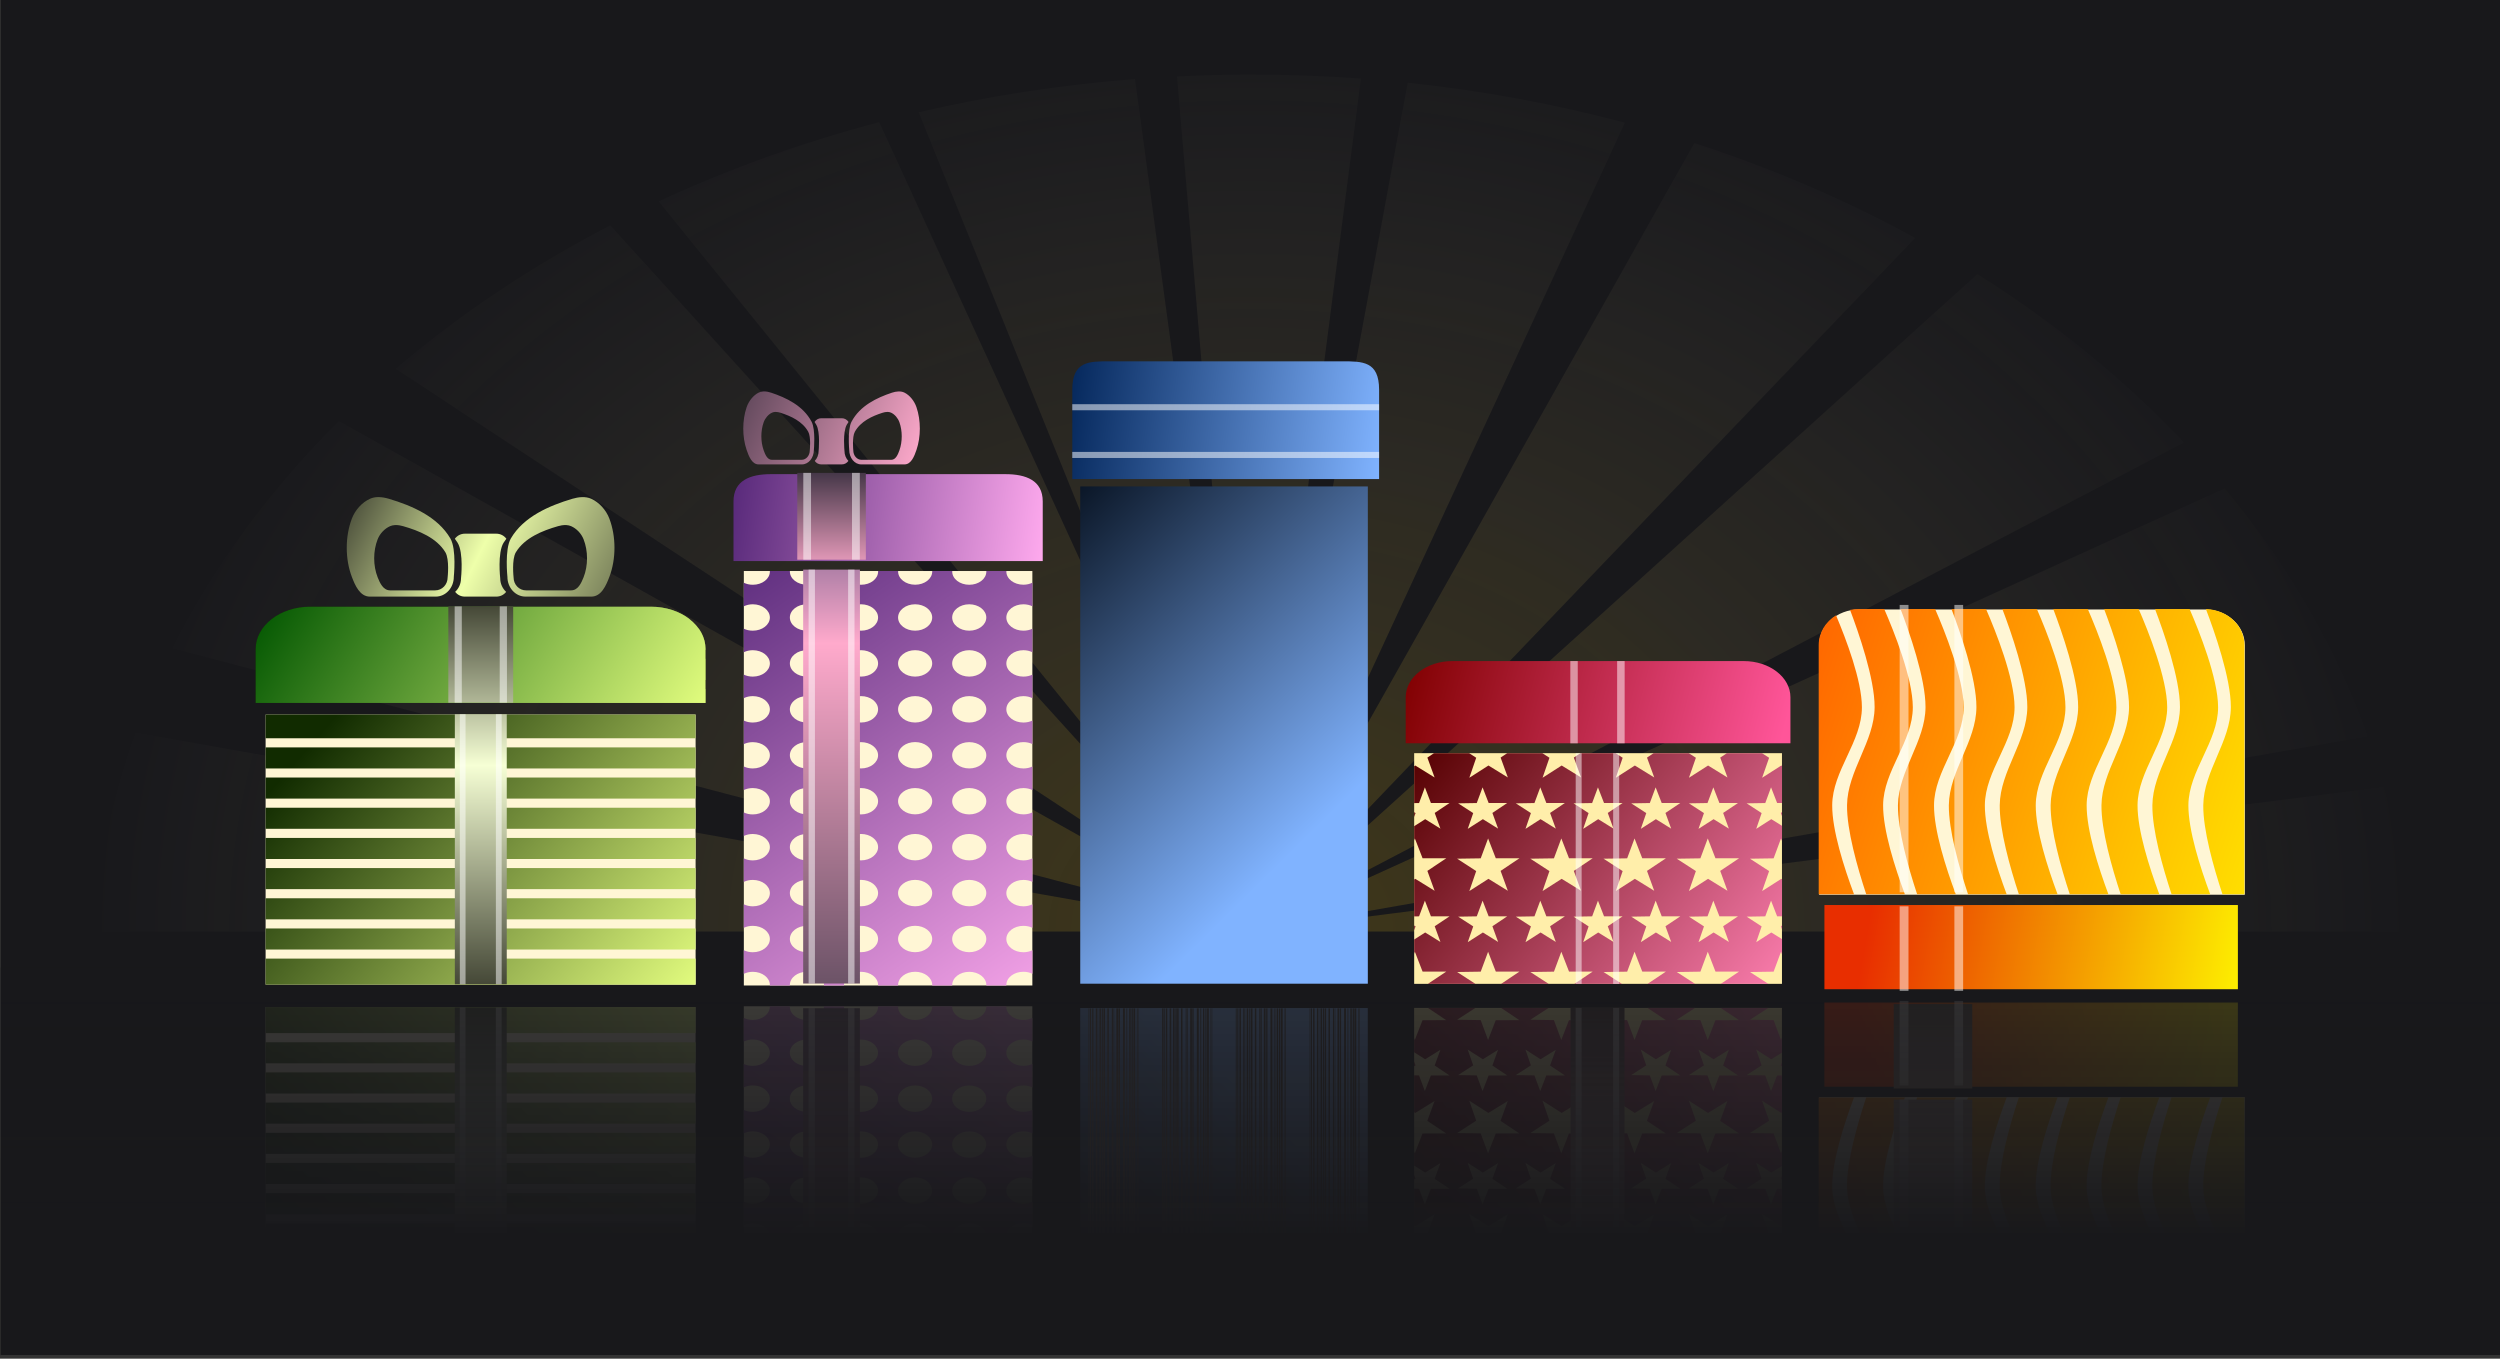 <?xml version="1.0" encoding="UTF-8"?>
<svg viewBox="0 0 460 250" xmlns="http://www.w3.org/2000/svg" xmlns:xlink="http://www.w3.org/1999/xlink">
 <rect x="0" y="0" width="460" height="250" fill="#333333" stroke="none"/>
 <defs>
  <clipPath id="ac">
   <path d="m616.53 1414.3h455.56v245.24h-455.56z"/>
  </clipPath>
  <clipPath id="y">
   <path d="m616.53 1378.6h455.56v245.24h-455.56z"/>
  </clipPath>
  <clipPath id="ab">
   <path transform="scale(1,-1)" d="m616.53-1764.9h455.56v245.24h-455.56z"/>
  </clipPath>
  <linearGradient id="a">
   <stop stop-color="#483e37" offset="0"/>
   <stop stop-color="#e9c6af" offset=".5"/>
   <stop stop-color="#483e37" offset="1"/>
  </linearGradient>
  <linearGradient id="x">
   <stop stop-color="#483737" offset="0"/>
   <stop stop-color="#e9afaf" offset=".358"/>
   <stop stop-color="#483737" offset="1"/>
  </linearGradient>
  <linearGradient id="w" x1="445.75" x2="306.25" y1="608.98" y2="508.42" gradientTransform="matrix(1.281 0 0 1.188 -104.77 32.933)" gradientUnits="userSpaceOnUse">
   <stop stop-color="#e5ff80" offset="0"/>
   <stop stop-color="#112b00" offset="1"/>
  </linearGradient>
  <linearGradient id="v" x1="366.25" x2="211.38" y1="514.72" y2="450.3" gradientTransform="matrix(1.281 0 0 .959 -6.435 133.4)" gradientUnits="userSpaceOnUse">
   <stop stop-color="#e5ff80" offset="0"/>
   <stop stop-color="#050" offset="1"/>
  </linearGradient>
  <linearGradient id="u" x2="0" y1="450.28" y2="611.16" gradientUnits="userSpaceOnUse">
   <stop stop-color="#454837" offset="0"/>
   <stop stop-color="#f6ffd5" offset=".42"/>
   <stop stop-color="#454837" offset="1"/>
  </linearGradient>
  <linearGradient id="t" x1="306.05" x2="448.5" y1="562.73" y2="626.5" gradientUnits="userSpaceOnUse">
   <stop stop-color="#454837" offset="0"/>
   <stop stop-color="#efa" offset=".42"/>
   <stop stop-color="#454837" offset="1"/>
  </linearGradient>
  <linearGradient id="s" x1="790.44" x2="746.11" y1="1583.3" y2="1519.6" gradientUnits="userSpaceOnUse">
   <stop stop-color="#f1a0e5" offset="0"/>
   <stop stop-color="#603080" offset="1"/>
  </linearGradient>
  <linearGradient id="r" x1="793.19" x2="728.16" y1="1516" y2="1506.3" gradientUnits="userSpaceOnUse">
   <stop stop-color="#fae" offset="0"/>
   <stop stop-color="#205" offset="1"/>
  </linearGradient>
  <linearGradient id="q" x2="0" y1="500.16" y2="705.57" gradientUnits="userSpaceOnUse">
   <stop stop-color="#453748" offset="0"/>
   <stop stop-color="#fac" offset=".307"/>
   <stop stop-color="#00112b" offset="1"/>
  </linearGradient>
  <linearGradient id="p" x2="0" y1="461.77" y2="811.13" gradientUnits="userSpaceOnUse">
   <stop stop-color="#025" offset="0"/>
   <stop stop-color="#fac" offset=".412"/>
   <stop stop-color="#6c5367" offset="1"/>
  </linearGradient>
  <linearGradient id="o" x1="305.48" x2="425.62" y1="510.61" y2="560.95" gradientTransform="matrix(.719 0 0 .874 266.89 5.55)" gradientUnits="userSpaceOnUse">
   <stop stop-color="#5f475a" offset="0"/>
   <stop stop-color="#fac" offset="1"/>
  </linearGradient>
  <linearGradient id="n" x1="1063.5" x2="996.4" y1="1572" y2="1545.7" gradientUnits="userSpaceOnUse">
   <stop stop-color="#ff0" offset="0"/>
   <stop stop-color="#f60" offset="1"/>
  </linearGradient>
  <linearGradient id="m" x1="-1002.6" x2="-1048.7" y1="1575.5" y2="1585.4" gradientUnits="userSpaceOnUse">
   <stop stop-color="#e82e00" offset="0"/>
   <stop stop-color="#ff0" offset="1"/>
  </linearGradient>
  <linearGradient id="j" x1="897.35" x2="856.95" y1="1556" y2="1513.7" gradientUnits="userSpaceOnUse">
   <stop stop-color="#80b3ff" offset="0"/>
   <stop stop-color="#0b1728" offset="1"/>
  </linearGradient>
  <linearGradient id="g" x1="470.35" x2="396.46" y1="716.98" y2="705.79" gradientUnits="userSpaceOnUse">
   <stop stop-color="#80b3ff" offset="0"/>
   <stop stop-color="#025" offset="1"/>
  </linearGradient>
  <linearGradient id="e" x1="1190.1" x2="952.07" y1="529.8" y2="369.07" gradientUnits="userSpaceOnUse">
   <stop stop-color="#ff80b2" offset="0"/>
   <stop stop-color="#500" offset="1"/>
  </linearGradient>
  <linearGradient id="d" x1="1164.3" x2="931.54" y1="807.41" y2="754.36" gradientUnits="userSpaceOnUse">
   <stop stop-color="#f59" offset="0"/>
   <stop stop-color="#800000" offset="1"/>
  </linearGradient>
  <linearGradient id="aa" x2="0" y1="1602.4" y2="1420.6" gradientUnits="userSpaceOnUse">
   <stop stop-color="#18181b" offset="0"/>
   <stop stop-color="#18181b" stop-opacity=".367" offset="1"/>
  </linearGradient>
  <linearGradient id="l" x1="368.49" x2="302.39" y1="582.23" y2="509.29" gradientTransform="matrix(-.185 0 0 .208 1077.1 1428.2)" gradientUnits="userSpaceOnUse" xlink:href="#a"/>
  <linearGradient id="k" x2="0" y1="1132.5" y2="1093.5" gradientUnits="userSpaceOnUse" xlink:href="#a"/>
  <linearGradient id="i" x1="859.33" x2="889.5" y1="1062.1" y2="1118.4" gradientUnits="userSpaceOnUse" xlink:href="#a"/>
  <linearGradient id="h" x1="460.61" x2="400.56" y1="691.22" y2="674.81" gradientUnits="userSpaceOnUse" xlink:href="#a"/>
  <linearGradient id="f" x1="499.92" x2="397.54" y1="726.52" y2="701.08" gradientUnits="userSpaceOnUse" xlink:href="#a"/>
  <linearGradient id="c" x2="0" y1="758.58" y2="983.62" gradientUnits="userSpaceOnUse" xlink:href="#x"/>
  <linearGradient id="b" x1="309.16" x2="428.67" y1="516.61" y2="562.8" gradientTransform="matrix(1.274 0 0 1.177 583.74 88.046)" gradientUnits="userSpaceOnUse" xlink:href="#x"/>
  <radialGradient id="z" cx="851.59" cy="1811.4" r="210.84" gradientTransform="matrix(1.004 4.3148e-8 -3.4854e-8 .811 -3.543 207.89)" gradientUnits="userSpaceOnUse">
   <stop stop-color="#fc0" offset="0"/>
   <stop stop-color="#f4eed7" stop-opacity="0" offset="1"/>
  </radialGradient>
 </defs>
 <g transform="matrix(1.01 0 0 1.019 -629.9 -1537.2)">
  <path transform="translate(7.28 129.37)" d="m604.62 1356.3h479.37v357.14h-479.37v-357.14z" clip-path="url(#y)" fill="#18181b"/>
  <g transform="matrix(1 0 0 -1 7.28 3272.8)" clip-path="url(#ab)">
   <g transform="matrix(.406 0 0 .357 555.52 1293.5)">
    <g transform="translate(.334 52.666)">
     <path d="m268.74 619.99v136.62h192.95v-136.62h-192.95z" fill="#fff6d5"/>
     <path d="m288.79 565.44c-6.917 0-13.128 2.526-17.57 6.536h188.03c-4.443-4.019-10.645-6.536-17.57-6.536h-152.89zm-21.493 11.141c-1.896 3.043-3.002 6.563-3.002 10.287v27.258h201.84v-27.258c0-3.723-1.065-7.243-2.962-10.287h-195.88zm-2.922 10.658h201.72v4.568h-201.72v-4.568zm0 15.263h201.72v4.568h-201.72v-4.568zm4.363 17.491v11.995h192.95v-11.995h-192.95zm0 16.6v10.658h192.95v-10.658h-192.95zm0 15.263v10.658h192.95v-10.658h-192.95zm0 15.263v10.658h192.95v-10.658h-192.95zm0 15.263v10.658h192.95v-10.658h-192.95zm0 15.263v10.658h192.95v-10.658h-192.95zm0 15.263v10.658h192.95v-10.658h-192.95zm0 15.263v10.658h192.95v-10.658h-192.95zm0 15.263v13.183h192.95v-13.183h-192.95z" fill="url(#w)"/>
     <path d="m288.79 565.44c-13.555 0-24.495 9.572-24.495 21.428v27.258h201.84v-27.258c0-11.856-10.94-21.428-24.495-21.428h-152.85z" fill="url(#v)"/>
     <path transform="matrix(1.281 0 0 1.188 -6.428 30.343)" d="m278.81 450.28v41h22.719v-41h-22.719zm2.281 45.906v114.97h18.188v-114.97h-18.188z" fill="url(#u)"/>
     <path transform="matrix(1.281 0 0 1.188 -6.428 30.343)" d="m281.03 450.28v41h2.5v-41h-2.5zm15.781 0v41h2.531v-41h-2.531zm-13.969 45.906v114.97h2v-114.97h-2zm12.625 0v114.97h2.031v-114.97h-2.031z" fill="#fff" opacity=".5"/>
    </g>
    <path d="m319.66 562.66c-0.227 1.3e-4 -0.441 9e-3 -0.666 0.025-1.082 0.074-2.128 0.337-3.109 0.839-3.543 1.812-6.654 5.679-8.119 10.044-3.045 9.072-3.052 20.373 0 29.441 1.465 4.354 3.613 9.995 8.119 9.995h29.49c4.506 0 8.144-4.449 8.144-9.995 0 0 1.303-13.921-1.53-19.397-5.74-11.094-17.283-16.615-27.59-20.088-1.496-0.504-3.146-0.865-4.738-0.864zm91.358 0.025c-1.457 0.052-2.951 0.378-4.319 0.839-10.307 3.473-21.85 8.994-27.59 20.088-2.833 5.476-1.53 19.397-1.53 19.397 0 5.546 3.638 9.995 8.144 9.995h29.49c4.506 0 6.654-5.64 8.119-9.995 3.052-9.068 3.045-20.369 0-29.441-1.465-4.365-4.576-8.232-8.119-10.044-1.309-0.669-2.738-0.891-4.195-0.839zm-83.486 14.116c1.093-6.1e-4 2.206 0.237 3.233 0.568 7.076 2.28 15.012 5.896 18.953 13.178 1.945 3.594 1.036 12.734 1.036 12.734 0 3.64-2.484 6.564-5.577 6.564h-20.236c-3.094 0-4.571-3.706-5.577-6.564-2.095-5.952-2.09-13.368 0-19.323 1.006-2.865 3.144-5.4 5.577-6.589 0.674-0.329 1.379-0.494 2.122-0.543l0.469-0.025zm76.033 0c0.156 9e-5 0.314 0.014 0.469 0.025 0.743 0.049 1.448 0.213 2.122 0.543 2.433 1.189 4.572 3.724 5.577 6.589 2.09 5.955 2.095 13.371 0 19.323-1.006 2.858-2.484 6.564-5.577 6.564h-20.236c-3.094 0-5.577-2.924-5.577-6.564 0 0-0.909-9.139 1.036-12.734 3.941-7.282 11.852-10.898 18.928-13.178 1.027-0.331 2.165-0.568 3.257-0.568zm-45.087 4.368c-1.848 0-3.465 1.003-4.491 2.567 0.428 0.637 0.83 1.293 1.209 1.974 2.833 5.088 1.555 18.015 1.555 18.015 0 2.738-1.008 5.189-2.641 6.885 1.031 1.468 2.586 2.394 4.368 2.394h14.116c1.789 0 3.387-0.916 4.417-2.394-1.633-1.696-2.665-4.147-2.665-6.885 0 0-1.303-12.927 1.53-18.015 0.383-0.687 0.802-1.332 1.234-1.974-1.026-1.563-2.668-2.567-4.516-2.567h-14.116z" fill="url(#t)"/>
   </g>
   <g transform="matrix(1.174 0 0 1.174 -124.21 -275.82)">
    <path d="m746.25 1519.2h44.773v63.748h-44.773z" fill="#fff6d5"/>
    <path d="m750.29 1519.2c2e-3 0.029 0 0.058 0 0.088 0 1.121-1.186 2.027-2.647 2.027-0.515 0-0.991-0.116-1.398-0.311v3.623c0.406-0.195 0.884-0.311 1.398-0.311 1.461 0 2.647 0.914 2.647 2.035s-1.186 2.027-2.647 2.027c-0.514 0-0.992-0.108-1.398-0.303v3.615c0.406-0.195 0.884-0.311 1.398-0.311 1.461 0 2.647 0.914 2.647 2.035s-1.186 2.027-2.647 2.027c-0.514 0-0.992-0.108-1.398-0.303v3.615c0.406-0.195 0.884-0.311 1.398-0.311 1.461 0 2.647 0.914 2.647 2.035s-1.186 2.027-2.647 2.027c-0.514 0-0.992-0.108-1.398-0.303v3.623c0.406-0.193 0.884-0.303 1.398-0.303 1.461 0 2.647 0.898 2.647 2.019s-1.186 2.027-2.647 2.027c-0.514 0-0.992-0.108-1.398-0.303v3.623c0.406-0.195 0.884-0.303 1.398-0.303 1.461 0 2.647 0.906 2.647 2.027s-1.186 2.027-2.647 2.027c-0.514 0-0.992-0.108-1.398-0.303v3.615c0.406-0.195 0.884-0.303 1.398-0.303 1.461 0 2.647 0.906 2.647 2.027s-1.186 2.035-2.647 2.035c-0.514 0-0.992-0.116-1.398-0.311v3.615c0.406-0.195 0.884-0.303 1.398-0.303 1.461 0 2.647 0.906 2.647 2.027s-1.186 2.035-2.647 2.035c-0.514 0-0.992-0.116-1.398-0.311v3.615c0.406-0.195 0.884-0.303 1.398-0.303 1.461 0 2.647 0.906 2.647 2.027s-1.186 2.035-2.647 2.035c-0.514 0-0.992-0.116-1.398-0.311v3.631c0.407-0.196 0.882-0.311 1.398-0.311 1.461 0 2.647 0.906 2.647 2.027 0 0.027 1e-3 0.053 0 0.08h3.113c-2e-3 -0.029-0.01-0.058-0.01-0.088 0-1.121 1.186-2.027 2.647-2.027s2.647 0.906 2.647 2.027c0 0.03 2e-3 0.059 0 0.088h3.113c-1e-3 -0.027-0.01-0.053-0.01-0.08 0-1.121 1.186-2.027 2.647-2.027s2.647 0.906 2.647 2.027c0 0.027 1e-3 0.053 0 0.08h3.113c-2e-3 -0.029-0.01-0.058-0.01-0.088 0-1.121 1.186-2.027 2.647-2.027s2.647 0.906 2.647 2.027c0 0.03 2e-3 0.059 0 0.088h3.113c-1e-3 -0.027-0.01-0.053-0.01-0.08 0-1.121 1.186-2.027 2.647-2.027s2.647 0.906 2.647 2.027c0 0.027 1e-3 0.053 0 0.08h3.113c-2e-3 -0.029-0.01-0.058-0.01-0.088 0-1.121 1.186-2.027 2.647-2.027 0.515 0 0.991 0.116 1.398 0.311v-3.623c-0.406 0.195-0.884 0.311-1.398 0.311-1.461 0-2.647-0.914-2.647-2.035s1.186-2.027 2.647-2.027c0.514 0 0.992 0.108 1.398 0.303v-3.615c-0.406 0.195-0.884 0.311-1.398 0.311-1.461 0-2.647-0.914-2.647-2.035s1.186-2.027 2.647-2.027c0.514 0 0.992 0.108 1.398 0.303v-3.615c-0.406 0.195-0.884 0.311-1.398 0.311-1.461 0-2.647-0.914-2.647-2.035s1.186-2.027 2.647-2.027c0.514 0 0.992 0.108 1.398 0.303v-3.623c-0.406 0.195-0.884 0.303-1.398 0.303-1.461 0-2.647-0.906-2.647-2.027s1.186-2.019 2.647-2.019c0.514 0 0.992 0.11 1.398 0.303v-3.623c-0.406 0.195-0.884 0.303-1.398 0.303-1.461 0-2.647-0.906-2.647-2.027s1.186-2.027 2.647-2.027c0.514 0 0.992 0.108 1.398 0.303v-3.615c-0.406 0.195-0.884 0.303-1.398 0.303-1.461 0-2.647-0.906-2.647-2.027s1.186-2.035 2.647-2.035c0.514 0 0.992 0.116 1.398 0.311v-3.615c-0.406 0.195-0.884 0.303-1.398 0.303-1.461 0-2.647-0.906-2.647-2.027s1.186-2.035 2.647-2.035c0.514 0 0.992 0.116 1.398 0.311v-3.615c-0.406 0.195-0.884 0.303-1.398 0.303-1.461 0-2.647-0.906-2.647-2.027s1.186-2.035 2.647-2.035c0.514 0 0.992 0.116 1.398 0.311v-3.631c-0.407 0.196-0.882 0.311-1.398 0.311-1.461 0-2.647-0.906-2.647-2.027 0-0.027 9e-3 -0.053 0.01-0.08h-3.113c2e-3 0.029 0 0.058 0 0.088 0 1.121-1.186 2.027-2.647 2.027s-2.647-0.906-2.647-2.027c0-0.03 8e-3 -0.058 0.01-0.088h-3.113c1e-3 0.027 0 0.053 0 0.08 0 1.121-1.186 2.027-2.647 2.027s-2.647-0.906-2.647-2.027c0-0.027 9e-3 -0.053 0.01-0.08h-3.113c2e-3 0.029 0 0.058 0 0.088 0 1.121-1.186 2.027-2.647 2.027s-2.647-0.906-2.647-2.027c0-0.03 8e-3 -0.058 0.01-0.088h-3.113c1e-3 0.027 0 0.053 0 0.08 0 1.121-1.186 2.027-2.647 2.027s-2.647-0.906-2.647-2.027c0-0.027 9e-3 -0.053 0.01-0.08h-3.113zm5.749 5.115c1.461 0 2.647 0.914 2.647 2.035s-1.186 2.027-2.647 2.027-2.647-0.906-2.647-2.027 1.186-2.035 2.647-2.035zm8.396 0c1.461 0 2.647 0.914 2.647 2.035s-1.186 2.027-2.647 2.027-2.647-0.906-2.647-2.027 1.186-2.035 2.647-2.035zm8.396 0c1.461 0 2.647 0.914 2.647 2.035s-1.186 2.027-2.647 2.027-2.647-0.906-2.647-2.027 1.186-2.035 2.647-2.035zm8.396 0c1.461 0 2.647 0.914 2.647 2.035s-1.186 2.027-2.647 2.027-2.647-0.906-2.647-2.027 1.186-2.035 2.647-2.035zm-25.188 7.062c1.461 0 2.647 0.914 2.647 2.035s-1.186 2.027-2.647 2.027-2.647-0.906-2.647-2.027 1.186-2.035 2.647-2.035zm8.396 0c1.461 0 2.647 0.914 2.647 2.035s-1.186 2.027-2.647 2.027-2.647-0.906-2.647-2.027 1.186-2.035 2.647-2.035zm8.396 0c1.461 0 2.647 0.914 2.647 2.035s-1.186 2.027-2.647 2.027-2.647-0.906-2.647-2.027 1.186-2.035 2.647-2.035zm8.396 0c1.461 0 2.647 0.914 2.647 2.035s-1.186 2.027-2.647 2.027-2.647-0.906-2.647-2.027 1.186-2.035 2.647-2.035zm-25.188 7.062c1.461 0 2.647 0.914 2.647 2.035s-1.186 2.027-2.647 2.027-2.647-0.906-2.647-2.027 1.186-2.035 2.647-2.035zm8.396 0c1.461 0 2.647 0.914 2.647 2.035s-1.186 2.027-2.647 2.027-2.647-0.906-2.647-2.027 1.186-2.035 2.647-2.035zm8.396 0c1.461 0 2.647 0.914 2.647 2.035s-1.186 2.027-2.647 2.027-2.647-0.906-2.647-2.027 1.186-2.035 2.647-2.035zm8.396 0c1.461 0 2.647 0.914 2.647 2.035s-1.186 2.027-2.647 2.027-2.647-0.906-2.647-2.027 1.186-2.035 2.647-2.035zm-25.188 7.07c1.461 0 2.647 0.906 2.647 2.027s-1.186 2.027-2.647 2.027-2.647-0.906-2.647-2.027 1.186-2.027 2.647-2.027zm16.792 0c1.461 0 2.647 0.906 2.647 2.027s-1.186 2.027-2.647 2.027-2.647-0.906-2.647-2.027 1.186-2.027 2.647-2.027zm-8.396 0.01c1.461 0 2.647 0.898 2.647 2.019s-1.186 2.027-2.647 2.027-2.647-0.906-2.647-2.027 1.186-2.019 2.647-2.019zm16.792 0c1.461 0 2.647 0.898 2.647 2.019s-1.186 2.027-2.647 2.027-2.647-0.906-2.647-2.027 1.186-2.019 2.647-2.019zm-25.188 7.062c1.461 0 2.647 0.898 2.647 2.019s-1.186 2.027-2.647 2.027-2.647-0.906-2.647-2.027 1.186-2.019 2.647-2.019zm8.396 0c1.461 0 2.647 0.906 2.647 2.027s-1.186 2.027-2.647 2.027-2.647-0.906-2.647-2.027 1.186-2.027 2.647-2.027zm8.396 0c1.461 0 2.647 0.898 2.647 2.019s-1.186 2.027-2.647 2.027-2.647-0.906-2.647-2.027 1.186-2.019 2.647-2.019zm8.396 0c1.461 0 2.647 0.906 2.647 2.027s-1.186 2.027-2.647 2.027-2.647-0.906-2.647-2.027 1.186-2.027 2.647-2.027zm-25.188 7.062c1.461 0 2.647 0.906 2.647 2.027s-1.186 2.035-2.647 2.035-2.647-0.914-2.647-2.035 1.186-2.027 2.647-2.027zm8.396 0c1.461 0 2.647 0.906 2.647 2.027s-1.186 2.035-2.647 2.035-2.647-0.914-2.647-2.035 1.186-2.027 2.647-2.027zm8.396 0c1.461 0 2.647 0.906 2.647 2.027s-1.186 2.035-2.647 2.035-2.647-0.914-2.647-2.035 1.186-2.027 2.647-2.027zm8.396 0c1.461 0 2.647 0.906 2.647 2.027s-1.186 2.035-2.647 2.035-2.647-0.914-2.647-2.035 1.186-2.027 2.647-2.027zm-25.188 7.062c1.461 0 2.647 0.906 2.647 2.027s-1.186 2.035-2.647 2.035-2.647-0.914-2.647-2.035 1.186-2.027 2.647-2.027zm8.396 0c1.461 0 2.647 0.906 2.647 2.027s-1.186 2.035-2.647 2.035-2.647-0.914-2.647-2.035 1.186-2.027 2.647-2.027zm8.396 0c1.461 0 2.647 0.906 2.647 2.027s-1.186 2.035-2.647 2.035-2.647-0.914-2.647-2.035 1.186-2.027 2.647-2.027zm8.396 0c1.461 0 2.647 0.906 2.647 2.027s-1.186 2.035-2.647 2.035-2.647-0.914-2.647-2.035 1.186-2.027 2.647-2.027zm-25.188 7.062c1.461 0 2.647 0.906 2.647 2.027s-1.186 2.035-2.647 2.035-2.647-0.914-2.647-2.035 1.186-2.027 2.647-2.027zm8.396 0c1.461 0 2.647 0.906 2.647 2.027s-1.186 2.035-2.647 2.035-2.647-0.914-2.647-2.035 1.186-2.027 2.647-2.027zm8.396 0c1.461 0 2.647 0.906 2.647 2.027s-1.186 2.035-2.647 2.035-2.647-0.914-2.647-2.035 1.186-2.027 2.647-2.027zm8.396 0c1.461 0 2.647 0.906 2.647 2.027s-1.186 2.035-2.647 2.035-2.647-0.914-2.647-2.035 1.186-2.027 2.647-2.027z" fill="url(#s)"/>
    <path d="m750.47 1504.3c-3.223 0-5.824 0.949-5.824 4.206v9.168h47.987v-9.168c0-3.257-2.601-4.206-5.824-4.206h-36.34z" fill="url(#r)"/>
    <g transform="matrix(.317 0 0 .255 591.89 1376.3)">
     <g transform="translate(-.263 1.053)">
      <path d="m513.36 500.16v52.351h33.566v-52.351h-33.566z" fill="url(#q)"/>
      <path transform="translate(0 452.36)" d="m516.31 47.781v52.375h3.781v-52.375h-3.781zm23.844 0v52.375h3.812v-52.375h-3.812z" fill="#fff" opacity=".5"/>
     </g>
     <g transform="translate(-.515 -1.92)">
      <path d="m516.5 561.46v249.67h27.783v-249.67h-27.783z" fill="url(#p)"/>
      <path d="m519.16 561.45v249.69h3.094v-249.69h-3.094zm19.344 0v249.69h3.125v-249.69h-3.125z" fill="#fff" opacity=".5"/>
     </g>
     <path d="m496.86 452.06c-0.164 1.1e-4 -0.317 8e-3 -0.479 0.022-0.778 0.065-1.531 0.295-2.237 0.734-2.549 1.584-4.787 4.966-5.841 8.783-2.19 7.933-2.196 17.815 0 25.745 1.054 3.808 2.599 8.74 5.841 8.74h21.217c3.242 0 5.859-3.89 5.859-8.74 0 0 0.938-12.173-1.101-16.962-4.13-9.702-12.434-14.529-19.849-17.566-1.076-0.441-2.264-0.756-3.409-0.755zm65.727 0.022c-1.048 0.046-2.123 0.331-3.107 0.734-7.415 3.037-15.72 7.865-19.849 17.566-2.038 4.788-1.101 16.962-1.101 16.962 0 4.85 2.617 8.74 5.859 8.74h21.217c3.242 0 4.787-4.932 5.841-8.74 2.196-7.93 2.19-17.812 0-25.745-1.054-3.817-3.292-7.199-5.841-8.783-0.942-0.585-1.97-0.779-3.018-0.734zm-60.063 12.344c0.786-5.3e-4 1.587 0.207 2.326 0.496 5.091 1.994 10.8 5.156 13.635 11.524 1.399 3.143 0.746 11.135 0.746 11.135 0 3.183-1.787 5.74-4.013 5.74h-14.559c-2.226 0-3.289-3.241-4.013-5.74-1.507-5.205-1.504-11.69 0-16.897 0.724-2.505 2.262-4.722 4.013-5.762 0.485-0.288 0.992-0.432 1.527-0.475 0.111-9e-3 0.225-0.021 0.337-0.022zm54.701 0c0.112 8e-5 0.226 0.013 0.337 0.022 0.534 0.043 1.042 0.187 1.527 0.475 1.75 1.04 3.289 3.256 4.013 5.762 1.504 5.207 1.507 11.692 0 16.897-0.724 2.499-1.787 5.74-4.013 5.74h-14.559c-2.226 0-4.013-2.557-4.013-5.74 0 0-0.654-7.992 0.746-11.135 2.835-6.368 8.527-9.53 13.618-11.524 0.739-0.289 1.557-0.497 2.344-0.496zm-32.437 3.82c-1.33 0-2.493 0.877-3.231 2.244 0.308 0.557 0.597 1.131 0.87 1.726 2.038 4.45 1.119 15.753 1.119 15.753 0 2.394-0.725 4.538-1.9 6.021 0.742 1.284 1.861 2.093 3.143 2.093h10.156c1.287 0 2.437-0.801 3.178-2.093-1.175-1.483-1.917-3.627-1.917-6.021 0 0-0.938-11.304 1.101-15.753 0.275-0.601 0.577-1.165 0.888-1.726-0.738-1.367-1.919-2.244-3.249-2.244h-10.156z" fill="url(#o)"/>
    </g>
   </g>
   <g transform="matrix(1.564 0 0 1.834 -610.78 -1320.7)">
    <path d="m1041.7 1546c2.462 0.095 4.407 1.642 4.407 3.545v24.539h-49.587v-24.539c0-1.964 2.072-3.545 4.647-3.545h40.533z" fill="#fff6d5"/>
    <path d="m1041.655,1545.96c2.462.095 4.407,1.643 4.407,3.545v24.537h-2.557c-1.049-2.684-2.269-6.34-2.236-8.771 .046-3.376 3.192-6.276 3.212-9.652 .017-2.825-1.926-7.491-2.906-9.659h.08zm-1.981,0c1.11,2.158 3.313,6.799 3.321,9.659 .01,3.4-3.436,6.252-3.46,9.652-.017,2.454 1.36,6.096 2.542,8.771h-4.501c-1.049-2.684-2.269-6.34-2.236-8.771 .046-3.376 3.192-6.276 3.212-9.652 .017-2.825-1.926-7.491-2.906-9.659h4.028zm-5.929,0c1.111,2.158 3.313,6.799 3.321,9.659 .01,3.4-3.429,6.252-3.453,9.652-.017,2.454 1.355,6.096 2.535,8.771h-4.501c-1.049-2.684-2.269-6.34-2.236-8.771 .046-3.376 3.192-6.276 3.212-9.652 .017-2.825-1.926-7.491-2.906-9.659h4.028zm-5.929,0c1.113,2.158 3.32,6.799 3.329,9.659 .01,3.4-3.436,6.252-3.46,9.652-.017,2.454 1.355,6.096 2.535,8.771h-4.501c-1.047-2.684-2.262-6.34-2.229-8.771 .046-3.376 3.184-6.276 3.205-9.652 .017-2.825-1.921-7.491-2.899-9.659h4.021zm-5.929,0c1.113,2.158 3.32,6.799 3.329,9.659 .01,3.4-3.436,6.252-3.46,9.652-.017,2.454 1.36,6.096 2.542,8.771h-4.508c-1.047-2.684-2.262-6.34-2.229-8.771 .046-3.376 3.192-6.276 3.212-9.652 .017-2.825-1.926-7.491-2.906-9.659h4.021zm-5.921,0c1.11,2.158 3.313,6.799 3.321,9.659 .01,3.4-3.436,6.252-3.46,9.652-.017,2.454 1.36,6.096 2.542,8.771h-4.501c-1.049-2.684-2.269-6.34-2.236-8.771 .046-3.376 3.192-6.276 3.212-9.652 .017-2.825-1.926-7.491-2.906-9.659h4.028zm-5.929,0c1.111,2.158 3.313,6.799 3.321,9.659 .01,3.4-3.429,6.252-3.452,9.652-.017,2.454 1.355,6.096 2.535,8.771h-4.501c-1.049-2.684-2.269-6.34-2.236-8.771 .046-3.376 3.192-6.276 3.212-9.652 .017-2.825-1.926-7.491-2.906-9.659h4.028zm-5.929,0c1.113,2.158 3.32,6.799 3.329,9.659 .01,3.4-3.436,6.252-3.46,9.652-.017,2.454 1.355,6.096 2.535,8.771h-4.501c-1.049-2.684-2.27-6.34-2.236-8.771 .046-3.376 3.192-6.276 3.212-9.652 .017-2.795-1.875-7.38-2.862-9.577 .322-.053.655-.082.998-.082h2.986zm-5.616.615c1.166,2.329 3.008,6.418 3.015,9.044 .01,3.4-3.436,6.252-3.46,9.652-.017,2.454 1.36,6.096 2.542,8.771h-4.115v-24.537c0-1.218.798-2.293 2.018-2.93z" fill="url(#n)"/>
    <path transform="scale(-1,1)" d="m-1045.3 1575.1h48.161v8.289h-48.161z" fill="url(#m)"/>
    <path d="m1018.048,1534.283c.042,0 .081,0 .123.01 .2.015.393.07.574.174 .654.376 1.229,1.18 1.499,2.087 .562,1.885.564,4.232 0,6.116-.271.905-.667,2.076-1.499,2.076h-5.446c-.832,0-1.504-.924-1.504-2.076 0,0-.241-2.892.283-4.029 1.06-2.305 3.192-3.451 5.095-4.173 .276-.105.581-.18.875-.179zm-16.872.01c.269.011.545.079.798.174 1.903.722 4.035,1.868 5.095,4.173 .523,1.138.283,4.029.283,4.029 0,1.152-.672,2.076-1.504,2.076h-5.446c-.832,0-1.229-1.172-1.499-2.076-.564-1.884-.562-4.231 0-6.116 .271-.907.845-1.71 1.499-2.087 .242-.139.506-.185.775-.174zm15.418,2.932c-.202-0-.407.049-.597.118-1.307.474-2.772,1.225-3.5,2.738-.359.747-.191,2.645-.191,2.645 0,.756.459,1.364 1.03,1.364h3.737c.571,0 .844-.77 1.03-1.364 .387-1.236.386-2.777 0-4.014-.186-.595-.581-1.122-1.03-1.369-.124-.068-.255-.103-.392-.113l-.087-.01zm-14.041,0c-.029,0-.058,0-.087.01-.137.01-.268.044-.392.113-.449.247-.844.774-1.03,1.369-.386,1.237-.387,2.778 0,4.014 .186.594.459,1.364 1.03,1.364h3.737c.571,0 1.03-.607 1.03-1.364 0,0 .168-1.899-.191-2.645-.728-1.513-2.189-2.264-3.495-2.738-.19-.069-.4-.118-.602-.118zm8.326.907c.341,0 .64.208.83.533-.079.132-.153.269-.223.41-.523,1.057-.287,3.742-.287,3.742 0,.569.186,1.078.488,1.43-.19.305-.478.497-.807.497h-2.607c-.33,0-.625-.19-.816-.497 .301-.352.492-.862.492-1.43 0,0 .241-2.685-.283-3.742-.071-.143-.148-.277-.228-.41 .19-.325.493-.533.834-.533h2.607z" fill="url(#l)"/>
    <g transform="matrix(-.329 0 0 -.112 1184.1 1636.4)">
     <path transform="matrix(-3.037 0 0 -8.958 3595.6 10607)" d="m1004.9 1093.5v28.219h9.156v-28.219h-9.156zm0 29.312v8.281h9.156v-8.281h-9.156z" fill="url(#k)"/>
     <path d="m519.16 558.54v252.6h3.094v-252.6h-3.094zm19.344 0v252.6h3.125v-252.6h-3.125z" fill="#fff" opacity=".5"/>
    </g>
    <g transform="matrix(-.329 0 0 .033 1184.1 1556.7)">
     <path d="m519.16 561.45v252.17h3.094v-252.17h-3.094zm19.344 0v252.17h3.125v-252.17h-3.125z" fill="#fff" opacity=".5"/>
    </g>
   </g>
   <g transform="matrix(1.248 0 0 1.278 -255.24 -442.7)">
    <path d="m856.1 1514.2h41.98v70.259h-41.98z" fill="url(#j)"/>
    <path transform="translate(0 452.36)" d="m857.312,1061.781v70.281h.094v-70.281h-.094zm.188,0v70.281h.188v-70.281h-.188zm.344,0v70.281h.188v-70.281h-.188zm.531,0v70.281h.188v-70.281h-.188zm.281,0v70.281h.062v-70.281h-.062zm.25,0v70.281h.219v-70.281h-.219zm.344,0v70.281h.156v-70.281h-.156zm.25,0v70.281h.219v-70.281h-.219zm.562,0v70.281h.219v-70.281h-.219zm.656,0v70.281h.156v-70.281h-.156zm.25,0v70.281h.094v-70.281h-.094zm.406,0v70.281h.281v-70.281h-.281zm.344,0v70.281h.188v-70.281h-.188zm.625,0v70.281h.281v-70.281h-.281zm.5,0v70.281h.094v-70.281h-.094zm.188,0v70.281h.031v-70.281h-.031zm.219,0v70.281h.219v-70.281h-.219zm.344,0v70.281h.188v-70.281h-.188zm.281,0v70.281h.25v-70.281h-.25zm.5,0v70.281h.062v-70.281h-.062zm.125,0v70.281h.094v-70.281h-.094zm3.562,0v70.281h.125v-70.281h-.125zm.188,0v70.281h.188v-70.281h-.188zm.344,0v70.281h.219v-70.281h-.219zm.562,0v70.281h.188v-70.281h-.188zm.281,0v70.281h.031v-70.281h-.031zm.219,0v70.281h.219v-70.281h-.219zm.344,0v70.281h.188v-70.281h-.188zm.25,0v70.281h.219v-70.281h-.219zm.562,0v70.281h.219v-70.281h-.219zm.688,0v70.281h.125v-70.281h-.125zm.219,0v70.281h.094v-70.281h-.094zm.438,0v70.281h.25v-70.281h-.25zm.312,0v70.281h.188v-70.281h-.188zm.656,0v70.281h.281v-70.281h-.281zm.469,0v70.281h.094v-70.281h-.094zm.188,0v70.281h.031v-70.281h-.031zm.25,0v70.281h.188v-70.281h-.188zm.344,0v70.281h.156v-70.281h-.156zm.25,0v70.281h.25v-70.281h-.25zm.5,0v70.281h.062v-70.281h-.062zm.156,0v70.281h.094v-70.281h-.094zm3.531,0v70.281h.125v-70.281h-.125zm.219,0v70.281h.156v-70.281h-.156zm.312,0v70.281h.219v-70.281h-.219zm.562,0v70.281h.188v-70.281h-.188zm.281,0v70.281h.031v-70.281h-.031zm.219,0v70.281h.219v-70.281h-.219zm.375,0v70.281h.156v-70.281h-.156zm.25,0v70.281h.219v-70.281h-.219zm.562,0v70.281h.219v-70.281h-.219zm.656,0v70.281h.156v-70.281h-.156zm.219,0v70.281h.125v-70.281h-.125zm.438,0v70.281h.25v-70.281h-.25zm.344,0v70.281h.188v-70.281h-.188zm.625,0v70.281h.281v-70.281h-.281zm.5,0v70.281h.094v-70.281h-.094zm.156,0v70.281h.062v-70.281h-.062zm.25,0v70.281h.219v-70.281h-.219zm.344,0v70.281h.156v-70.281h-.156zm.25,0v70.281h.281v-70.281h-.281zm.5,0v70.281h.062v-70.281h-.062zm.156,0v70.281h.094v-70.281h-.094zm3.562,0v70.281h.094v-70.281h-.094zm.188,0v70.281h.156v-70.281h-.156zm.312,0v70.281h.219v-70.281h-.219zm.562,0v70.281h.188v-70.281h-.188zm.281,0v70.281h.062v-70.281h-.062zm.25,0v70.281h.219v-70.281h-.219zm.344,0v70.281h.156v-70.281h-.156zm.25,0v70.281h.219v-70.281h-.219zm.562,0v70.281h.219v-70.281h-.219zm.656,0v70.281h.156v-70.281h-.156zm.25,0v70.281h.094v-70.281h-.094zm.406,0v70.281h.25v-70.281h-.25zm.344,0v70.281h.188v-70.281h-.188zm.625,0v70.281h.281v-70.281h-.281zm.5,0v70.281h.094v-70.281h-.094zm.188,0v70.281h.031v-70.281h-.031zm.219,0v70.281h.219v-70.281h-.219zm.344,0v70.281h.188v-70.281h-.188zm.25,0v70.281h.281v-70.281h-.281zm.531,0v70.281h.062v-70.281h-.062zm.125,0v70.281h.094v-70.281h-.094z" fill="url(#i)"/>
   </g>
   <g transform="matrix(.811 0 0 .874 486.16 864.47)">
    <path d="m417.88 671.62c-0.089 5e-5 -0.173 4e-3 -0.262 0.01-0.425 0.029-0.835 0.131-1.22 0.325-1.391 0.702-2.612 2.202-3.187 3.894-1.195 3.517-1.198 7.898 0 11.414 0.575 1.688 1.418 3.875 3.187 3.875h11.576c1.769 0 3.197-1.725 3.197-3.875 0 0 0.511-5.397-0.601-7.52-2.253-4.301-6.784-6.441-10.83-7.788-0.587-0.195-1.235-0.335-1.86-0.335zm35.86 0.01c-0.572 0.02-1.159 0.147-1.695 0.325-4.046 1.347-8.577 3.487-10.83 7.788-1.112 2.123-0.601 7.52-0.601 7.52 0 2.15 1.428 3.875 3.197 3.875h11.576c1.769 0 2.612-2.187 3.187-3.875 1.198-3.516 1.195-7.897 0-11.414-0.575-1.692-1.796-3.192-3.187-3.894-0.514-0.259-1.075-0.345-1.647-0.325zm-32.77 5.473c0.429-2.3e-4 0.866 0.092 1.269 0.22 2.778 0.884 5.893 2.286 7.439 5.109 0.763 1.393 0.407 4.937 0.407 4.937 0 1.411-0.975 2.545-2.189 2.545h-7.943c-1.214 0-1.794-1.437-2.189-2.545-0.822-2.308-0.82-5.183 0-7.491 0.395-1.111 1.234-2.094 2.189-2.554 0.265-0.128 0.541-0.192 0.833-0.21l0.184-0.01zm29.845 0 0.184 0.01c0.292 0.019 0.568 0.083 0.833 0.21 0.955 0.461 1.794 1.444 2.189 2.554 0.82 2.309 0.822 5.184 0 7.491-0.395 1.108-0.975 2.545-2.189 2.545h-7.943c-1.214 0-2.189-1.134-2.189-2.545 0 0-0.357-3.543 0.407-4.937 1.547-2.823 4.652-4.225 7.43-5.109 0.403-0.128 0.85-0.22 1.279-0.22zm-17.698 1.693c-0.726 0-1.36 0.389-1.763 0.995 0.168 0.247 0.326 0.501 0.475 0.765 1.112 1.973 0.61 6.984 0.61 6.984 0 1.061-0.396 2.012-1.036 2.669 0.405 0.569 1.015 0.928 1.714 0.928h5.541c0.702 0 1.329-0.355 1.734-0.928-0.641-0.658-1.046-1.608-1.046-2.669 0 0-0.511-5.011 0.601-6.984 0.15-0.266 0.315-0.516 0.484-0.765-0.403-0.606-1.047-0.995-1.773-0.995h-5.541z" fill="url(#h)"/>
    <path d="m409.8 692.66c-4.628 0-8.364-0.048-8.364 5.876v18.45h68.919v-18.45c0-5.924-3.736-5.876-8.364-5.876h-52.191z" fill="url(#g)"/>
    <path d="m470.35 700.16h-68.919v13.824h68.919v-13.824z" fill="url(#f)"/>
    <path d="m401.43 701.52v1.252h68.92v-1.252h-68.92zm0 9.859v1.252h68.92v-1.252h-68.92z" fill="#fff" opacity=".519"/>
   </g>
   <g transform="matrix(.295 0 0 .259 597.97 1328.6)">
    <g transform="translate(-1.053,.01)">
     <g transform="translate(-18.177)">
      <path d="m954.95 818.57v160.82h227.13v-160.82h-227.13z" fill="#fea"/>
      <path transform="translate(0 452.36)" d="m967.16 366.22-4.062 3.062 4.469 13.875-11.938-8.344-0.688 0.5v25.719l3.031-0.062 3.594-10.938 3.719 10.906h11.531l-9.188 6.938 3.531 10.938-9.406-6.594-6.812 4.906v9.875l0.438-1.344 4.75 13.812 14.625 0.031-11.656 8.781 4.469 13.875-11.938-8.344-0.688 0.5v25.719l3.031-0.062 3.594-10.938 3.719 10.906h11.531l-9.188 6.938 3.531 10.938-9.406-6.594-6.812 4.906v9.875l0.438-1.344 4.75 13.812 14.625 0.031-11.312 8.531h29.312l-11.281-8.25 14.562-0.25 4.563-13.875 4.75 13.812 14.594 0.031-11.281 8.531h29.313l-11.281-8.25 14.562-0.25 4.562-13.875 4.75 13.812 14.594 0.031-11.281 8.531h29.312l-11.312-8.25 14.594-0.25 4.562-13.875 4.75 13.812 14.594 0.031-11.312 8.531h29.344l-11.312-8.25 14.594-0.25 4.562-13.875 4.75 13.812 14.562 0.031-11.281 8.531h29.344l-11.312-8.25 14.594-0.25 4.563-13.875 0.625 1.812v-10.625l-6.625-4.625-9.313 6.75 3.344-11-9.25-6.781 11.5-0.219 3.562-10.938 3.75 10.906h3.031v-25.812l-0.438-0.312-11.844 8.531 4.312-13.938-11.812-8.625 14.594-0.25 4.563-13.875 0.625 1.812v-10.625l-6.625-4.625-9.313 6.75 3.344-11-9.25-6.781 11.5-0.219 3.562-10.938 3.75 10.906h3.031v-25.812l-0.438-0.312-11.844 8.531 4.312-13.938-4.375-3.188h-21.75l-4.062 3.062 4.469 13.875-11.969-8.344-11.812 8.531 4.281-13.938-4.375-3.188h-21.75l-4.062 3.062 4.469 13.875-11.969-8.344-11.781 8.531 4.25-13.938-4.375-3.188h-21.719l-4.063 3.062 4.469 13.875-11.969-8.344-11.812 8.531 4.25-13.938-4.375-3.188h-21.719l-4.062 3.062 4.469 13.875-11.969-8.344-11.812 8.531 4.25-13.938-4.375-3.188h-21.719zm30.031 23.812 3.75 10.906h11.469l-9.156 6.938 3.531 10.938-9.406-6.594-9.344 6.75 3.375-11-9.312-6.781 11.5-0.219 3.594-10.938zm35.625 0 3.75 10.906h11.469l-9.156 6.938 3.531 10.938-9.406-6.594-9.312 6.75 3.344-11-9.312-6.781 11.5-0.219 3.594-10.938zm35.625 0 3.75 10.906h11.5l-9.188 6.938 3.531 10.938-9.437-6.594-9.281 6.75 3.344-11-9.281-6.781 11.469-0.219 3.594-10.938zm35.625 0 3.75 10.906h11.5l-9.188 6.938 3.531 10.938-9.437-6.594-9.313 6.75 3.375-11-9.281-6.781 11.469-0.219 3.594-10.938zm35.625 0 3.75 10.906h11.5l-9.188 6.938 3.531 10.938-9.437-6.594-9.313 6.75 3.375-11-9.281-6.781 11.469-0.219 3.594-10.938zm-184.75 17.312v3.375l0.844-2.75-0.844-0.625zm227.16 0-0.719 0.531 0.719 2.219v-2.75zm-181.5 18.312 4.75 13.812 14.594 0.031-11.625 8.781 4.469 13.875-11.969-8.344-11.812 8.531 4.25-13.938-11.781-8.625 14.562-0.25 4.563-13.875zm45.219 0 4.75 13.812 14.594 0.031-11.625 8.781 4.469 13.875-11.969-8.344-11.812 8.531 4.25-13.938-11.781-8.625 14.562-0.25 4.562-13.875zm45.219 0 4.75 13.812 14.594 0.031-11.656 8.781 4.469 13.875-11.969-8.344-11.781 8.531 4.25-13.938-11.812-8.625 14.594-0.25 4.562-13.875zm45.219 0 4.75 13.812 14.562 0.031-11.625 8.781 4.469 13.875-11.969-8.344-11.812 8.531 4.281-13.938-11.812-8.625 14.594-0.25 4.562-13.875zm-139.06 43.375 3.75 10.906h11.469l-9.156 6.938 3.531 10.938-9.406-6.594-9.344 6.75 3.375-11-9.312-6.781 11.5-0.219 3.594-10.938zm35.625 0 3.75 10.906h11.469l-9.156 6.938 3.531 10.938-9.406-6.594-9.312 6.75 3.344-11-9.312-6.781 11.5-0.219 3.594-10.938zm35.625 0 3.75 10.906h11.5l-9.188 6.938 3.531 10.938-9.437-6.594-9.281 6.75 3.344-11-9.281-6.781 11.469-0.219 3.594-10.938zm35.625 0 3.75 10.906h11.5l-9.188 6.938 3.531 10.938-9.437-6.594-9.313 6.75 3.375-11-9.281-6.781 11.469-0.219 3.594-10.938zm35.625 0 3.75 10.906h11.5l-9.188 6.938 3.531 10.938-9.437-6.594-9.313 6.75 3.375-11-9.281-6.781 11.469-0.219 3.594-10.938zm-184.75 17.312v3.375l0.844-2.75-0.844-0.625zm227.16 0-0.719 0.531 0.719 2.219v-2.75z" fill="url(#e)"/>
     </g>
     <path d="m960.38 754.36c-15.955 0-28.833 11.267-28.833 25.223v32.086h237.59v-32.086c0-13.956-12.878-25.223-28.833-25.223h-179.92z" fill="url(#d)"/>
    </g>
    <g transform="matrix(1.215 0 0 1 -504.94 -4.213)">
     <path d="m1261.8 758.58v57.353h34.251v-57.353h-34.251zm3.439 64.216v160.82h27.42v-160.82h-27.42z" fill="url(#c)"/>
     <path d="m1265.1 758.58v57.353h3.769v-57.353h-3.769zm23.792 0v57.353h3.816v-57.353h-3.816zm-21.06 64.216v160.82h3.015v-160.82h-3.015zm19.034 0v160.82h3.062v-160.82h-3.062z" fill="#fff" opacity=".5"/>
    </g>
    <path d="m990.84 689.09c-0.29 1.5e-4 -0.562 0.011-0.849 0.029-1.378 0.087-2.71 0.397-3.96 0.988-4.513 2.132-8.475 6.685-10.34 11.823-3.877 10.679-3.887 23.981 0 34.656 1.866 5.126 4.601 11.765 10.34 11.765h37.558c5.739 0 10.372-5.237 10.372-11.765 0 0 1.66-16.387-1.948-22.833-7.31-13.059-22.011-19.557-35.138-23.646-1.905-0.593-4.007-1.018-6.034-1.017zm116.35 0.029c-1.856 0.061-3.759 0.445-5.5 0.988-13.127 4.089-27.828 10.587-35.138 23.646-3.608 6.446-1.948 22.833-1.948 22.833 0 6.528 4.633 11.765 10.372 11.765h37.558c5.739 0 8.474-6.639 10.34-11.765 3.887-10.674 3.877-23.977 0-34.656-1.866-5.138-5.827-9.691-10.34-11.823-1.667-0.788-3.487-1.049-5.343-0.988zm-106.33 16.616c1.392-7.2e-4 2.81 0.279 4.117 0.668 9.012 2.684 19.119 6.94 24.138 15.512 2.477 4.231 1.32 14.989 1.32 14.989 0 4.285-3.163 7.727-7.103 7.727h-25.772c-3.94 0-5.822-4.363-7.103-7.727-2.668-7.007-2.662-15.736 0-22.746 1.281-3.373 4.005-6.356 7.103-7.756 0.859-0.388 1.757-0.582 2.703-0.639 0.197-0.012 0.398-0.029 0.597-0.029zm96.834 0c0.199 1.1e-4 0.4 0.017 0.597 0.029 0.946 0.057 1.844 0.251 2.703 0.639 3.098 1.4 5.822 4.384 7.103 7.756 2.662 7.01 2.668 15.739 0 22.746-1.281 3.365-3.163 7.727-7.103 7.727h-25.772c-3.94 0-7.103-3.442-7.103-7.727 0 0-1.157-10.758 1.32-14.989 5.019-8.572 15.094-12.829 24.106-15.512 1.308-0.389 2.757-0.669 4.149-0.668zm-57.421 5.142c-2.354 0-4.413 1.181-5.72 3.021 0.545 0.75 1.057 1.522 1.54 2.324 3.608 5.99 1.98 21.206 1.98 21.206 0 3.223-1.284 6.108-3.363 8.105 1.313 1.728 3.294 2.818 5.563 2.818h17.978c2.278 0 4.313-1.078 5.626-2.818-2.079-1.997-3.394-4.882-3.394-8.105 0 0-1.66-15.216 1.949-21.206 0.487-0.809 1.021-1.568 1.571-2.324-1.307-1.84-3.397-3.021-5.752-3.021h-17.978z" fill="url(#b)"/>
   </g>
  </g>
  <path transform="translate(7.28 129.37)" d="m604.62 1553.9h479.37v159.52h-479.37z" clip-path="url(#y)" fill="url(#aa)"/>
  <path d="m851.59 1522c-4.531 0-9.04 0.126-13.5 0.344l13.375 154.41 20.125-154.03c-6.585-0.479-13.253-0.719-20-0.719zm-0.125 154.75 68.219-146.06c-12.687-3.343-25.918-5.792-39.562-7.219l-28.656 153.28zl121.12-125.25c-12.497-6.775-25.97-12.548-40.25-17.125l-80.875 142.38zl170.09-88.312c-10.82-11.34-23.48-21.576-37.656-30.406l-132.44 118.72zl203.56-35.25c-5.768-16.068-14.63-31.115-26.062-44.781l-177.5 80.031zh210.97c-0.594-8.92-2.128-17.64-4.5-26.125l-206.47 26.125zl-203.09-35.938c-4.205 11.515-6.8 23.54-7.625 35.938h210.72zl-166.06-92.188c-12.545 12.362-22.821 26.17-30.375 41.031l196.44 51.156zl-116.62-127.53c-14.358 7.385-27.498 16.1-39.094 25.906l155.72 101.62zl-67.625-146.16c-14.121 3.698-27.584 8.503-40.188 14.313l107.81 131.84zl-21.031-153.94c-13.546 1.043-26.736 3.071-39.406 6l60.438 147.94z" fill="url(#z)" opacity=".178"/>
 </g>
 <g transform="matrix(1.01 0 0 1.019 -622.54 -1431.3)" clip-path="url(#ac)">
  <g transform="matrix(.406 0 0 .357 555.52 1293.5)">
   <g transform="translate(.334 52.666)">
    <path d="m268.74 619.99v136.62h192.95v-136.62h-192.95z" fill="#fff6d5"/>
    <path d="m288.79 565.44c-6.917 0-13.128 2.526-17.57 6.536h188.03c-4.443-4.019-10.645-6.536-17.57-6.536h-152.89zm-21.493 11.141c-1.896 3.043-3.002 6.563-3.002 10.287v27.258h201.84v-27.258c0-3.723-1.065-7.243-2.962-10.287h-195.88zm-2.922 10.658h201.72v4.568h-201.72v-4.568zm0 15.263h201.72v4.568h-201.72v-4.568zm4.363 17.491v11.995h192.95v-11.995h-192.95zm0 16.6v10.658h192.95v-10.658h-192.95zm0 15.263v10.658h192.95v-10.658h-192.95zm0 15.263v10.658h192.95v-10.658h-192.95zm0 15.263v10.658h192.95v-10.658h-192.95zm0 15.263v10.658h192.95v-10.658h-192.95zm0 15.263v10.658h192.95v-10.658h-192.95zm0 15.263v10.658h192.95v-10.658h-192.95zm0 15.263v13.183h192.95v-13.183h-192.95z" fill="url(#w)"/>
    <path d="m288.79 565.44c-13.555 0-24.495 9.572-24.495 21.428v27.258h201.84v-27.258c0-11.856-10.94-21.428-24.495-21.428h-152.85z" fill="url(#v)"/>
    <path transform="matrix(1.281 0 0 1.188 -6.428 30.343)" d="m278.81 450.28v41h22.719v-41h-22.719zm2.281 45.906v114.97h18.188v-114.97h-18.188z" fill="url(#u)"/>
    <path transform="matrix(1.281 0 0 1.188 -6.428 30.343)" d="m281.03 450.28v41h2.5v-41h-2.5zm15.781 0v41h2.531v-41h-2.531zm-13.969 45.906v114.97h2v-114.97h-2zm12.625 0v114.97h2.031v-114.97h-2.031z" fill="#fff" opacity=".5"/>
   </g>
   <path d="m319.66 562.66c-0.227 1.3e-4 -0.441 9e-3 -0.666 0.025-1.082 0.074-2.128 0.337-3.109 0.839-3.543 1.812-6.654 5.679-8.119 10.044-3.045 9.072-3.052 20.373 0 29.441 1.465 4.354 3.613 9.995 8.119 9.995h29.49c4.506 0 8.144-4.449 8.144-9.995 0 0 1.303-13.921-1.53-19.397-5.74-11.094-17.283-16.615-27.59-20.088-1.496-0.504-3.146-0.865-4.738-0.864zm91.358 0.025c-1.457 0.052-2.951 0.378-4.319 0.839-10.307 3.473-21.85 8.994-27.59 20.088-2.833 5.476-1.53 19.397-1.53 19.397 0 5.546 3.638 9.995 8.144 9.995h29.49c4.506 0 6.654-5.64 8.119-9.995 3.052-9.068 3.045-20.369 0-29.441-1.465-4.365-4.576-8.232-8.119-10.044-1.309-0.669-2.738-0.891-4.195-0.839zm-83.486 14.116c1.093-6.1e-4 2.206 0.237 3.233 0.568 7.076 2.28 15.012 5.896 18.953 13.178 1.945 3.594 1.036 12.734 1.036 12.734 0 3.64-2.484 6.564-5.577 6.564h-20.236c-3.094 0-4.571-3.706-5.577-6.564-2.095-5.952-2.09-13.368 0-19.323 1.006-2.865 3.144-5.4 5.577-6.589 0.674-0.329 1.379-0.494 2.122-0.543l0.469-0.025zm76.033 0c0.156 9e-5 0.314 0.014 0.469 0.025 0.743 0.049 1.448 0.213 2.122 0.543 2.433 1.189 4.572 3.724 5.577 6.589 2.09 5.955 2.095 13.371 0 19.323-1.006 2.858-2.484 6.564-5.577 6.564h-20.236c-3.094 0-5.577-2.924-5.577-6.564 0 0-0.909-9.139 1.036-12.734 3.941-7.282 11.852-10.898 18.928-13.178 1.027-0.331 2.165-0.568 3.257-0.568zm-45.087 4.368c-1.848 0-3.465 1.003-4.491 2.567 0.428 0.637 0.83 1.293 1.209 1.974 2.833 5.088 1.555 18.015 1.555 18.015 0 2.738-1.008 5.189-2.641 6.885 1.031 1.468 2.586 2.394 4.368 2.394h14.116c1.789 0 3.387-0.916 4.417-2.394-1.633-1.696-2.665-4.147-2.665-6.885 0 0-1.303-12.927 1.53-18.015 0.383-0.687 0.802-1.332 1.234-1.974-1.026-1.563-2.668-2.567-4.516-2.567h-14.116z" fill="url(#t)"/>
  </g>
  <g transform="matrix(1.174 0 0 1.174 -124.21 -275.82)">
   <path d="m746.25 1519.2h44.773v63.748h-44.773z" fill="#fff6d5"/>
   <path d="m750.29 1519.2c2e-3 0.029 0 0.058 0 0.088 0 1.121-1.186 2.027-2.647 2.027-0.515 0-0.991-0.116-1.398-0.311v3.623c0.406-0.195 0.884-0.311 1.398-0.311 1.461 0 2.647 0.914 2.647 2.035s-1.186 2.027-2.647 2.027c-0.514 0-0.992-0.108-1.398-0.303v3.615c0.406-0.195 0.884-0.311 1.398-0.311 1.461 0 2.647 0.914 2.647 2.035s-1.186 2.027-2.647 2.027c-0.514 0-0.992-0.108-1.398-0.303v3.615c0.406-0.195 0.884-0.311 1.398-0.311 1.461 0 2.647 0.914 2.647 2.035s-1.186 2.027-2.647 2.027c-0.514 0-0.992-0.108-1.398-0.303v3.623c0.406-0.193 0.884-0.303 1.398-0.303 1.461 0 2.647 0.898 2.647 2.019s-1.186 2.027-2.647 2.027c-0.514 0-0.992-0.108-1.398-0.303v3.623c0.406-0.195 0.884-0.303 1.398-0.303 1.461 0 2.647 0.906 2.647 2.027s-1.186 2.027-2.647 2.027c-0.514 0-0.992-0.108-1.398-0.303v3.615c0.406-0.195 0.884-0.303 1.398-0.303 1.461 0 2.647 0.906 2.647 2.027s-1.186 2.035-2.647 2.035c-0.514 0-0.992-0.116-1.398-0.311v3.615c0.406-0.195 0.884-0.303 1.398-0.303 1.461 0 2.647 0.906 2.647 2.027s-1.186 2.035-2.647 2.035c-0.514 0-0.992-0.116-1.398-0.311v3.615c0.406-0.195 0.884-0.303 1.398-0.303 1.461 0 2.647 0.906 2.647 2.027s-1.186 2.035-2.647 2.035c-0.514 0-0.992-0.116-1.398-0.311v3.631c0.407-0.196 0.882-0.311 1.398-0.311 1.461 0 2.647 0.906 2.647 2.027 0 0.027 1e-3 0.053 0 0.08h3.113c-2e-3 -0.029-0.01-0.058-0.01-0.088 0-1.121 1.186-2.027 2.647-2.027s2.647 0.906 2.647 2.027c0 0.03 2e-3 0.059 0 0.088h3.113c-1e-3 -0.027-0.01-0.053-0.01-0.08 0-1.121 1.186-2.027 2.647-2.027s2.647 0.906 2.647 2.027c0 0.027 1e-3 0.053 0 0.08h3.113c-2e-3 -0.029-0.01-0.058-0.01-0.088 0-1.121 1.186-2.027 2.647-2.027s2.647 0.906 2.647 2.027c0 0.03 2e-3 0.059 0 0.088h3.113c-1e-3 -0.027-0.01-0.053-0.01-0.08 0-1.121 1.186-2.027 2.647-2.027s2.647 0.906 2.647 2.027c0 0.027 1e-3 0.053 0 0.08h3.113c-2e-3 -0.029-0.01-0.058-0.01-0.088 0-1.121 1.186-2.027 2.647-2.027 0.515 0 0.991 0.116 1.398 0.311v-3.623c-0.406 0.195-0.884 0.311-1.398 0.311-1.461 0-2.647-0.914-2.647-2.035s1.186-2.027 2.647-2.027c0.514 0 0.992 0.108 1.398 0.303v-3.615c-0.406 0.195-0.884 0.311-1.398 0.311-1.461 0-2.647-0.914-2.647-2.035s1.186-2.027 2.647-2.027c0.514 0 0.992 0.108 1.398 0.303v-3.615c-0.406 0.195-0.884 0.311-1.398 0.311-1.461 0-2.647-0.914-2.647-2.035s1.186-2.027 2.647-2.027c0.514 0 0.992 0.108 1.398 0.303v-3.623c-0.406 0.195-0.884 0.303-1.398 0.303-1.461 0-2.647-0.906-2.647-2.027s1.186-2.019 2.647-2.019c0.514 0 0.992 0.11 1.398 0.303v-3.623c-0.406 0.195-0.884 0.303-1.398 0.303-1.461 0-2.647-0.906-2.647-2.027s1.186-2.027 2.647-2.027c0.514 0 0.992 0.108 1.398 0.303v-3.615c-0.406 0.195-0.884 0.303-1.398 0.303-1.461 0-2.647-0.906-2.647-2.027s1.186-2.035 2.647-2.035c0.514 0 0.992 0.116 1.398 0.311v-3.615c-0.406 0.195-0.884 0.303-1.398 0.303-1.461 0-2.647-0.906-2.647-2.027s1.186-2.035 2.647-2.035c0.514 0 0.992 0.116 1.398 0.311v-3.615c-0.406 0.195-0.884 0.303-1.398 0.303-1.461 0-2.647-0.906-2.647-2.027s1.186-2.035 2.647-2.035c0.514 0 0.992 0.116 1.398 0.311v-3.631c-0.407 0.196-0.882 0.311-1.398 0.311-1.461 0-2.647-0.906-2.647-2.027 0-0.027 9e-3 -0.053 0.01-0.08h-3.113c2e-3 0.029 0 0.058 0 0.088 0 1.121-1.186 2.027-2.647 2.027s-2.647-0.906-2.647-2.027c0-0.03 8e-3 -0.058 0.01-0.088h-3.113c1e-3 0.027 0 0.053 0 0.08 0 1.121-1.186 2.027-2.647 2.027s-2.647-0.906-2.647-2.027c0-0.027 9e-3 -0.053 0.01-0.08h-3.113c2e-3 0.029 0 0.058 0 0.088 0 1.121-1.186 2.027-2.647 2.027s-2.647-0.906-2.647-2.027c0-0.03 8e-3 -0.058 0.01-0.088h-3.113c1e-3 0.027 0 0.053 0 0.08 0 1.121-1.186 2.027-2.647 2.027s-2.647-0.906-2.647-2.027c0-0.027 9e-3 -0.053 0.01-0.08h-3.113zm5.749 5.115c1.461 0 2.647 0.914 2.647 2.035s-1.186 2.027-2.647 2.027-2.647-0.906-2.647-2.027 1.186-2.035 2.647-2.035zm8.396 0c1.461 0 2.647 0.914 2.647 2.035s-1.186 2.027-2.647 2.027-2.647-0.906-2.647-2.027 1.186-2.035 2.647-2.035zm8.396 0c1.461 0 2.647 0.914 2.647 2.035s-1.186 2.027-2.647 2.027-2.647-0.906-2.647-2.027 1.186-2.035 2.647-2.035zm8.396 0c1.461 0 2.647 0.914 2.647 2.035s-1.186 2.027-2.647 2.027-2.647-0.906-2.647-2.027 1.186-2.035 2.647-2.035zm-25.188 7.062c1.461 0 2.647 0.914 2.647 2.035s-1.186 2.027-2.647 2.027-2.647-0.906-2.647-2.027 1.186-2.035 2.647-2.035zm8.396 0c1.461 0 2.647 0.914 2.647 2.035s-1.186 2.027-2.647 2.027-2.647-0.906-2.647-2.027 1.186-2.035 2.647-2.035zm8.396 0c1.461 0 2.647 0.914 2.647 2.035s-1.186 2.027-2.647 2.027-2.647-0.906-2.647-2.027 1.186-2.035 2.647-2.035zm8.396 0c1.461 0 2.647 0.914 2.647 2.035s-1.186 2.027-2.647 2.027-2.647-0.906-2.647-2.027 1.186-2.035 2.647-2.035zm-25.188 7.062c1.461 0 2.647 0.914 2.647 2.035s-1.186 2.027-2.647 2.027-2.647-0.906-2.647-2.027 1.186-2.035 2.647-2.035zm8.396 0c1.461 0 2.647 0.914 2.647 2.035s-1.186 2.027-2.647 2.027-2.647-0.906-2.647-2.027 1.186-2.035 2.647-2.035zm8.396 0c1.461 0 2.647 0.914 2.647 2.035s-1.186 2.027-2.647 2.027-2.647-0.906-2.647-2.027 1.186-2.035 2.647-2.035zm8.396 0c1.461 0 2.647 0.914 2.647 2.035s-1.186 2.027-2.647 2.027-2.647-0.906-2.647-2.027 1.186-2.035 2.647-2.035zm-25.188 7.07c1.461 0 2.647 0.906 2.647 2.027s-1.186 2.027-2.647 2.027-2.647-0.906-2.647-2.027 1.186-2.027 2.647-2.027zm16.792 0c1.461 0 2.647 0.906 2.647 2.027s-1.186 2.027-2.647 2.027-2.647-0.906-2.647-2.027 1.186-2.027 2.647-2.027zm-8.396 0.01c1.461 0 2.647 0.898 2.647 2.019s-1.186 2.027-2.647 2.027-2.647-0.906-2.647-2.027 1.186-2.019 2.647-2.019zm16.792 0c1.461 0 2.647 0.898 2.647 2.019s-1.186 2.027-2.647 2.027-2.647-0.906-2.647-2.027 1.186-2.019 2.647-2.019zm-25.188 7.062c1.461 0 2.647 0.898 2.647 2.019s-1.186 2.027-2.647 2.027-2.647-0.906-2.647-2.027 1.186-2.019 2.647-2.019zm8.396 0c1.461 0 2.647 0.906 2.647 2.027s-1.186 2.027-2.647 2.027-2.647-0.906-2.647-2.027 1.186-2.027 2.647-2.027zm8.396 0c1.461 0 2.647 0.898 2.647 2.019s-1.186 2.027-2.647 2.027-2.647-0.906-2.647-2.027 1.186-2.019 2.647-2.019zm8.396 0c1.461 0 2.647 0.906 2.647 2.027s-1.186 2.027-2.647 2.027-2.647-0.906-2.647-2.027 1.186-2.027 2.647-2.027zm-25.188 7.062c1.461 0 2.647 0.906 2.647 2.027s-1.186 2.035-2.647 2.035-2.647-0.914-2.647-2.035 1.186-2.027 2.647-2.027zm8.396 0c1.461 0 2.647 0.906 2.647 2.027s-1.186 2.035-2.647 2.035-2.647-0.914-2.647-2.035 1.186-2.027 2.647-2.027zm8.396 0c1.461 0 2.647 0.906 2.647 2.027s-1.186 2.035-2.647 2.035-2.647-0.914-2.647-2.035 1.186-2.027 2.647-2.027zm8.396 0c1.461 0 2.647 0.906 2.647 2.027s-1.186 2.035-2.647 2.035-2.647-0.914-2.647-2.035 1.186-2.027 2.647-2.027zm-25.188 7.062c1.461 0 2.647 0.906 2.647 2.027s-1.186 2.035-2.647 2.035-2.647-0.914-2.647-2.035 1.186-2.027 2.647-2.027zm8.396 0c1.461 0 2.647 0.906 2.647 2.027s-1.186 2.035-2.647 2.035-2.647-0.914-2.647-2.035 1.186-2.027 2.647-2.027zm8.396 0c1.461 0 2.647 0.906 2.647 2.027s-1.186 2.035-2.647 2.035-2.647-0.914-2.647-2.035 1.186-2.027 2.647-2.027zm8.396 0c1.461 0 2.647 0.906 2.647 2.027s-1.186 2.035-2.647 2.035-2.647-0.914-2.647-2.035 1.186-2.027 2.647-2.027zm-25.188 7.062c1.461 0 2.647 0.906 2.647 2.027s-1.186 2.035-2.647 2.035-2.647-0.914-2.647-2.035 1.186-2.027 2.647-2.027zm8.396 0c1.461 0 2.647 0.906 2.647 2.027s-1.186 2.035-2.647 2.035-2.647-0.914-2.647-2.035 1.186-2.027 2.647-2.027zm8.396 0c1.461 0 2.647 0.906 2.647 2.027s-1.186 2.035-2.647 2.035-2.647-0.914-2.647-2.035 1.186-2.027 2.647-2.027zm8.396 0c1.461 0 2.647 0.906 2.647 2.027s-1.186 2.035-2.647 2.035-2.647-0.914-2.647-2.035 1.186-2.027 2.647-2.027z" fill="url(#s)"/>
   <path d="m750.47 1504.3c-3.223 0-5.824 0.949-5.824 4.206v9.168h47.987v-9.168c0-3.257-2.601-4.206-5.824-4.206h-36.34z" fill="url(#r)"/>
   <g transform="matrix(.317 0 0 .255 591.89 1376.3)">
    <g transform="translate(-.263 1.053)">
     <path d="m513.36 500.16v52.351h33.566v-52.351h-33.566z" fill="url(#q)"/>
     <path transform="translate(0 452.36)" d="m516.31 47.781v52.375h3.781v-52.375h-3.781zm23.844 0v52.375h3.812v-52.375h-3.812z" fill="#fff" opacity=".5"/>
    </g>
    <g transform="translate(-.515 -1.92)">
     <path d="m516.5 561.46v249.67h27.783v-249.67h-27.783z" fill="url(#p)"/>
     <path d="m519.16 561.45v249.69h3.094v-249.69h-3.094zm19.344 0v249.69h3.125v-249.69h-3.125z" fill="#fff" opacity=".5"/>
    </g>
    <path d="m496.86 452.06c-0.164 1.1e-4 -0.317 8e-3 -0.479 0.022-0.778 0.065-1.531 0.295-2.237 0.734-2.549 1.584-4.787 4.966-5.841 8.783-2.19 7.933-2.196 17.815 0 25.745 1.054 3.808 2.599 8.74 5.841 8.74h21.217c3.242 0 5.859-3.89 5.859-8.74 0 0 0.938-12.173-1.101-16.962-4.13-9.702-12.434-14.529-19.849-17.566-1.076-0.441-2.264-0.756-3.409-0.755zm65.727 0.022c-1.048 0.046-2.123 0.331-3.107 0.734-7.415 3.037-15.72 7.865-19.849 17.566-2.038 4.788-1.101 16.962-1.101 16.962 0 4.85 2.617 8.74 5.859 8.74h21.217c3.242 0 4.787-4.932 5.841-8.74 2.196-7.93 2.19-17.812 0-25.745-1.054-3.817-3.292-7.199-5.841-8.783-0.942-0.585-1.97-0.779-3.018-0.734zm-60.063 12.344c0.786-5.3e-4 1.587 0.207 2.326 0.496 5.091 1.994 10.8 5.156 13.635 11.524 1.399 3.143 0.746 11.135 0.746 11.135 0 3.183-1.787 5.74-4.013 5.74h-14.559c-2.226 0-3.289-3.241-4.013-5.74-1.507-5.205-1.504-11.69 0-16.897 0.724-2.505 2.262-4.722 4.013-5.762 0.485-0.288 0.992-0.432 1.527-0.475 0.111-9e-3 0.225-0.021 0.337-0.022zm54.701 0c0.112 8e-5 0.226 0.013 0.337 0.022 0.534 0.043 1.042 0.187 1.527 0.475 1.75 1.04 3.289 3.256 4.013 5.762 1.504 5.207 1.507 11.692 0 16.897-0.724 2.499-1.787 5.74-4.013 5.74h-14.559c-2.226 0-4.013-2.557-4.013-5.74 0 0-0.654-7.992 0.746-11.135 2.835-6.368 8.527-9.53 13.618-11.524 0.739-0.289 1.557-0.497 2.344-0.496zm-32.437 3.82c-1.33 0-2.493 0.877-3.231 2.244 0.308 0.557 0.597 1.131 0.87 1.726 2.038 4.45 1.119 15.753 1.119 15.753 0 2.394-0.725 4.538-1.9 6.021 0.742 1.284 1.861 2.093 3.143 2.093h10.156c1.287 0 2.437-0.801 3.178-2.093-1.175-1.483-1.917-3.627-1.917-6.021 0 0-0.938-11.304 1.101-15.753 0.275-0.601 0.577-1.165 0.888-1.726-0.738-1.367-1.919-2.244-3.249-2.244h-10.156z" fill="url(#o)"/>
   </g>
  </g>
  <g transform="matrix(1.564 0 0 1.834 -610.78 -1320.7)">
   <path d="m1041.7 1546c2.462 0.095 4.407 1.642 4.407 3.545v24.539h-49.587v-24.539c0-1.964 2.072-3.545 4.647-3.545h40.533z" fill="#fff6d5"/>
   <path d="m1041.655,1545.96c2.462.095 4.407,1.643 4.407,3.545v24.537h-2.557c-1.049-2.684-2.269-6.34-2.236-8.771 .046-3.376 3.192-6.276 3.212-9.652 .017-2.825-1.926-7.491-2.906-9.659h.08zm-1.981,0c1.11,2.158 3.313,6.799 3.321,9.659 .01,3.4-3.436,6.252-3.46,9.652-.017,2.454 1.36,6.096 2.542,8.771h-4.501c-1.049-2.684-2.269-6.34-2.236-8.771 .046-3.376 3.192-6.276 3.212-9.652 .017-2.825-1.926-7.491-2.906-9.659h4.028zm-5.929,0c1.111,2.158 3.313,6.799 3.321,9.659 .01,3.4-3.429,6.252-3.453,9.652-.017,2.454 1.355,6.096 2.535,8.771h-4.501c-1.049-2.684-2.269-6.34-2.236-8.771 .046-3.376 3.192-6.276 3.212-9.652 .017-2.825-1.926-7.491-2.906-9.659h4.028zm-5.929,0c1.113,2.158 3.32,6.799 3.329,9.659 .01,3.4-3.436,6.252-3.46,9.652-.017,2.454 1.355,6.096 2.535,8.771h-4.501c-1.047-2.684-2.262-6.34-2.229-8.771 .046-3.376 3.184-6.276 3.205-9.652 .017-2.825-1.921-7.491-2.899-9.659h4.021zm-5.929,0c1.113,2.158 3.32,6.799 3.329,9.659 .01,3.4-3.436,6.252-3.46,9.652-.017,2.454 1.36,6.096 2.542,8.771h-4.508c-1.047-2.684-2.262-6.34-2.229-8.771 .046-3.376 3.192-6.276 3.212-9.652 .017-2.825-1.926-7.491-2.906-9.659h4.021zm-5.921,0c1.11,2.158 3.313,6.799 3.321,9.659 .01,3.4-3.436,6.252-3.46,9.652-.017,2.454 1.36,6.096 2.542,8.771h-4.501c-1.049-2.684-2.269-6.34-2.236-8.771 .046-3.376 3.192-6.276 3.212-9.652 .017-2.825-1.926-7.491-2.906-9.659h4.028zm-5.929,0c1.111,2.158 3.313,6.799 3.321,9.659 .01,3.4-3.429,6.252-3.452,9.652-.017,2.454 1.355,6.096 2.535,8.771h-4.501c-1.049-2.684-2.269-6.34-2.236-8.771 .046-3.376 3.192-6.276 3.212-9.652 .017-2.825-1.926-7.491-2.906-9.659h4.028zm-5.929,0c1.113,2.158 3.32,6.799 3.329,9.659 .01,3.4-3.436,6.252-3.46,9.652-.017,2.454 1.355,6.096 2.535,8.771h-4.501c-1.049-2.684-2.27-6.34-2.236-8.771 .046-3.376 3.192-6.276 3.212-9.652 .017-2.795-1.875-7.38-2.862-9.577 .322-.053.655-.082.998-.082h2.986zm-5.616.615c1.166,2.329 3.008,6.418 3.015,9.044 .01,3.4-3.436,6.252-3.46,9.652-.017,2.454 1.36,6.096 2.542,8.771h-4.115v-24.537c0-1.218.798-2.293 2.018-2.93z" fill="url(#n)"/>
   <path transform="scale(-1,1)" d="m-1045.3 1575.1h48.161v8.289h-48.161z" fill="url(#m)"/>
   <path d="m1018.048,1534.283c.042,0 .081,0 .123.01 .2.015.393.07.574.174 .654.376 1.229,1.18 1.499,2.087 .562,1.885.564,4.232 0,6.116-.271.905-.667,2.076-1.499,2.076h-5.446c-.832,0-1.504-.924-1.504-2.076 0,0-.241-2.892.283-4.029 1.06-2.305 3.192-3.451 5.095-4.173 .276-.105.581-.18.875-.179zm-16.872.01c.269.011.545.079.798.174 1.903.722 4.035,1.868 5.095,4.173 .523,1.138.283,4.029.283,4.029 0,1.152-.672,2.076-1.504,2.076h-5.446c-.832,0-1.229-1.172-1.499-2.076-.564-1.884-.562-4.231 0-6.116 .271-.907.845-1.71 1.499-2.087 .242-.139.506-.185.775-.174zm15.418,2.932c-.202-0-.407.049-.597.118-1.307.474-2.772,1.225-3.5,2.738-.359.747-.191,2.645-.191,2.645 0,.756.459,1.364 1.03,1.364h3.737c.571,0 .844-.77 1.03-1.364 .387-1.236.386-2.777 0-4.014-.186-.595-.581-1.122-1.03-1.369-.124-.068-.255-.103-.392-.113l-.087-.01zm-14.041,0c-.029,0-.058,0-.087.01-.137.01-.268.044-.392.113-.449.247-.844.774-1.03,1.369-.386,1.237-.387,2.778 0,4.014 .186.594.459,1.364 1.03,1.364h3.737c.571,0 1.03-.607 1.03-1.364 0,0 .168-1.899-.191-2.645-.728-1.513-2.189-2.264-3.495-2.738-.19-.069-.4-.118-.602-.118zm8.326.907c.341,0 .64.208.83.533-.079.132-.153.269-.223.41-.523,1.057-.287,3.742-.287,3.742 0,.569.186,1.078.488,1.43-.19.305-.478.497-.807.497h-2.607c-.33,0-.625-.19-.816-.497 .301-.352.492-.862.492-1.43 0,0 .241-2.685-.283-3.742-.071-.143-.148-.277-.228-.41 .19-.325.493-.533.834-.533h2.607z" fill="url(#l)"/>
   <g transform="matrix(-.329 0 0 -.112 1184.1 1636.4)">
    <path transform="matrix(-3.037 0 0 -8.958 3595.6 10607)" d="m1004.9 1093.5v28.219h9.156v-28.219h-9.156zm0 29.312v8.281h9.156v-8.281h-9.156z" fill="url(#k)"/>
    <path d="m519.16 558.54v252.6h3.094v-252.6h-3.094zm19.344 0v252.6h3.125v-252.6h-3.125z" fill="#fff" opacity=".5"/>
   </g>
   <g transform="matrix(-.329 0 0 .033 1184.1 1556.7)">
    <path d="m519.16 561.45v252.17h3.094v-252.17h-3.094zm19.344 0v252.17h3.125v-252.17h-3.125z" fill="#fff" opacity=".5"/>
   </g>
  </g>
  <g transform="matrix(1.248 0 0 1.278 -255.24 -442.7)">
   <path d="m856.1 1514.2h41.98v70.259h-41.98z" fill="url(#j)"/>
   <path transform="translate(0 452.36)" d="m857.312,1061.781v70.281h.094v-70.281h-.094zm.188,0v70.281h.188v-70.281h-.188zm.344,0v70.281h.188v-70.281h-.188zm.531,0v70.281h.188v-70.281h-.188zm.281,0v70.281h.062v-70.281h-.062zm.25,0v70.281h.219v-70.281h-.219zm.344,0v70.281h.156v-70.281h-.156zm.25,0v70.281h.219v-70.281h-.219zm.562,0v70.281h.219v-70.281h-.219zm.656,0v70.281h.156v-70.281h-.156zm.25,0v70.281h.094v-70.281h-.094zm.406,0v70.281h.281v-70.281h-.281zm.344,0v70.281h.188v-70.281h-.188zm.625,0v70.281h.281v-70.281h-.281zm.5,0v70.281h.094v-70.281h-.094zm.188,0v70.281h.031v-70.281h-.031zm.219,0v70.281h.219v-70.281h-.219zm.344,0v70.281h.188v-70.281h-.188zm.281,0v70.281h.25v-70.281h-.25zm.5,0v70.281h.062v-70.281h-.062zm.125,0v70.281h.094v-70.281h-.094zm3.562,0v70.281h.125v-70.281h-.125zm.188,0v70.281h.188v-70.281h-.188zm.344,0v70.281h.219v-70.281h-.219zm.562,0v70.281h.188v-70.281h-.188zm.281,0v70.281h.031v-70.281h-.031zm.219,0v70.281h.219v-70.281h-.219zm.344,0v70.281h.188v-70.281h-.188zm.25,0v70.281h.219v-70.281h-.219zm.562,0v70.281h.219v-70.281h-.219zm.688,0v70.281h.125v-70.281h-.125zm.219,0v70.281h.094v-70.281h-.094zm.438,0v70.281h.25v-70.281h-.25zm.312,0v70.281h.188v-70.281h-.188zm.656,0v70.281h.281v-70.281h-.281zm.469,0v70.281h.094v-70.281h-.094zm.188,0v70.281h.031v-70.281h-.031zm.25,0v70.281h.188v-70.281h-.188zm.344,0v70.281h.156v-70.281h-.156zm.25,0v70.281h.25v-70.281h-.25zm.5,0v70.281h.062v-70.281h-.062zm.156,0v70.281h.094v-70.281h-.094zm3.531,0v70.281h.125v-70.281h-.125zm.219,0v70.281h.156v-70.281h-.156zm.312,0v70.281h.219v-70.281h-.219zm.562,0v70.281h.188v-70.281h-.188zm.281,0v70.281h.031v-70.281h-.031zm.219,0v70.281h.219v-70.281h-.219zm.375,0v70.281h.156v-70.281h-.156zm.25,0v70.281h.219v-70.281h-.219zm.562,0v70.281h.219v-70.281h-.219zm.656,0v70.281h.156v-70.281h-.156zm.219,0v70.281h.125v-70.281h-.125zm.438,0v70.281h.25v-70.281h-.25zm.344,0v70.281h.188v-70.281h-.188zm.625,0v70.281h.281v-70.281h-.281zm.5,0v70.281h.094v-70.281h-.094zm.156,0v70.281h.062v-70.281h-.062zm.25,0v70.281h.219v-70.281h-.219zm.344,0v70.281h.156v-70.281h-.156zm.25,0v70.281h.281v-70.281h-.281zm.5,0v70.281h.062v-70.281h-.062zm.156,0v70.281h.094v-70.281h-.094zm3.562,0v70.281h.094v-70.281h-.094zm.188,0v70.281h.156v-70.281h-.156zm.312,0v70.281h.219v-70.281h-.219zm.562,0v70.281h.188v-70.281h-.188zm.281,0v70.281h.062v-70.281h-.062zm.25,0v70.281h.219v-70.281h-.219zm.344,0v70.281h.156v-70.281h-.156zm.25,0v70.281h.219v-70.281h-.219zm.562,0v70.281h.219v-70.281h-.219zm.656,0v70.281h.156v-70.281h-.156zm.25,0v70.281h.094v-70.281h-.094zm.406,0v70.281h.25v-70.281h-.25zm.344,0v70.281h.188v-70.281h-.188zm.625,0v70.281h.281v-70.281h-.281zm.5,0v70.281h.094v-70.281h-.094zm.188,0v70.281h.031v-70.281h-.031zm.219,0v70.281h.219v-70.281h-.219zm.344,0v70.281h.188v-70.281h-.188zm.25,0v70.281h.281v-70.281h-.281zm.531,0v70.281h.062v-70.281h-.062zm.125,0v70.281h.094v-70.281h-.094z" fill="url(#i)"/>
  </g>
  <g transform="matrix(.811 0 0 .874 486.16 864.47)">
   <path d="m417.88 671.62c-0.089 5e-5 -0.173 4e-3 -0.262 0.01-0.425 0.029-0.835 0.131-1.22 0.325-1.391 0.702-2.612 2.202-3.187 3.894-1.195 3.517-1.198 7.898 0 11.414 0.575 1.688 1.418 3.875 3.187 3.875h11.576c1.769 0 3.197-1.725 3.197-3.875 0 0 0.511-5.397-0.601-7.52-2.253-4.301-6.784-6.441-10.83-7.788-0.587-0.195-1.235-0.335-1.86-0.335zm35.86 0.01c-0.572 0.02-1.159 0.147-1.695 0.325-4.046 1.347-8.577 3.487-10.83 7.788-1.112 2.123-0.601 7.52-0.601 7.52 0 2.15 1.428 3.875 3.197 3.875h11.576c1.769 0 2.612-2.187 3.187-3.875 1.198-3.516 1.195-7.897 0-11.414-0.575-1.692-1.796-3.192-3.187-3.894-0.514-0.259-1.075-0.345-1.647-0.325zm-32.77 5.473c0.429-2.3e-4 0.866 0.092 1.269 0.22 2.778 0.884 5.893 2.286 7.439 5.109 0.763 1.393 0.407 4.937 0.407 4.937 0 1.411-0.975 2.545-2.189 2.545h-7.943c-1.214 0-1.794-1.437-2.189-2.545-0.822-2.308-0.82-5.183 0-7.491 0.395-1.111 1.234-2.094 2.189-2.554 0.265-0.128 0.541-0.192 0.833-0.21l0.184-0.01zm29.845 0 0.184 0.01c0.292 0.019 0.568 0.083 0.833 0.21 0.955 0.461 1.794 1.444 2.189 2.554 0.82 2.309 0.822 5.184 0 7.491-0.395 1.108-0.975 2.545-2.189 2.545h-7.943c-1.214 0-2.189-1.134-2.189-2.545 0 0-0.357-3.543 0.407-4.937 1.547-2.823 4.652-4.225 7.43-5.109 0.403-0.128 0.85-0.22 1.279-0.22zm-17.698 1.693c-0.726 0-1.36 0.389-1.763 0.995 0.168 0.247 0.326 0.501 0.475 0.765 1.112 1.973 0.61 6.984 0.61 6.984 0 1.061-0.396 2.012-1.036 2.669 0.405 0.569 1.015 0.928 1.714 0.928h5.541c0.702 0 1.329-0.355 1.734-0.928-0.641-0.658-1.046-1.608-1.046-2.669 0 0-0.511-5.011 0.601-6.984 0.15-0.266 0.315-0.516 0.484-0.765-0.403-0.606-1.047-0.995-1.773-0.995h-5.541z" fill="url(#h)"/>
   <path d="m409.8 692.66c-4.628 0-8.364-0.048-8.364 5.876v18.45h68.919v-18.45c0-5.924-3.736-5.876-8.364-5.876h-52.191z" fill="url(#g)"/>
   <path d="m470.35 700.16h-68.919v13.824h68.919v-13.824z" fill="url(#f)"/>
   <path d="m401.43 701.52v1.252h68.92v-1.252h-68.92zm0 9.859v1.252h68.92v-1.252h-68.92z" fill="#fff" opacity=".519"/>
  </g>
  <g transform="matrix(.295 0 0 .259 597.97 1328.6)">
   <g transform="translate(-1.053,.01)">
    <g transform="translate(-18.177)">
     <path d="m954.95 818.57v160.82h227.13v-160.82h-227.13z" fill="#fea"/>
     <path transform="translate(0 452.36)" d="m967.16 366.22-4.062 3.062 4.469 13.875-11.938-8.344-0.688 0.5v25.719l3.031-0.062 3.594-10.938 3.719 10.906h11.531l-9.188 6.938 3.531 10.938-9.406-6.594-6.812 4.906v9.875l0.438-1.344 4.75 13.812 14.625 0.031-11.656 8.781 4.469 13.875-11.938-8.344-0.688 0.5v25.719l3.031-0.062 3.594-10.938 3.719 10.906h11.531l-9.188 6.938 3.531 10.938-9.406-6.594-6.812 4.906v9.875l0.438-1.344 4.75 13.812 14.625 0.031-11.312 8.531h29.312l-11.281-8.25 14.562-0.25 4.563-13.875 4.75 13.812 14.594 0.031-11.281 8.531h29.313l-11.281-8.25 14.562-0.25 4.562-13.875 4.75 13.812 14.594 0.031-11.281 8.531h29.312l-11.312-8.25 14.594-0.25 4.562-13.875 4.75 13.812 14.594 0.031-11.312 8.531h29.344l-11.312-8.25 14.594-0.25 4.562-13.875 4.75 13.812 14.562 0.031-11.281 8.531h29.344l-11.312-8.25 14.594-0.25 4.563-13.875 0.625 1.812v-10.625l-6.625-4.625-9.313 6.75 3.344-11-9.25-6.781 11.5-0.219 3.562-10.938 3.75 10.906h3.031v-25.812l-0.438-0.312-11.844 8.531 4.312-13.938-11.812-8.625 14.594-0.25 4.563-13.875 0.625 1.812v-10.625l-6.625-4.625-9.313 6.75 3.344-11-9.25-6.781 11.5-0.219 3.562-10.938 3.75 10.906h3.031v-25.812l-0.438-0.312-11.844 8.531 4.312-13.938-4.375-3.188h-21.75l-4.062 3.062 4.469 13.875-11.969-8.344-11.812 8.531 4.281-13.938-4.375-3.188h-21.75l-4.062 3.062 4.469 13.875-11.969-8.344-11.781 8.531 4.25-13.938-4.375-3.188h-21.719l-4.063 3.062 4.469 13.875-11.969-8.344-11.812 8.531 4.25-13.938-4.375-3.188h-21.719l-4.062 3.062 4.469 13.875-11.969-8.344-11.812 8.531 4.25-13.938-4.375-3.188h-21.719zm30.031 23.812 3.75 10.906h11.469l-9.156 6.938 3.531 10.938-9.406-6.594-9.344 6.75 3.375-11-9.312-6.781 11.5-0.219 3.594-10.938zm35.625 0 3.75 10.906h11.469l-9.156 6.938 3.531 10.938-9.406-6.594-9.312 6.75 3.344-11-9.312-6.781 11.5-0.219 3.594-10.938zm35.625 0 3.75 10.906h11.5l-9.188 6.938 3.531 10.938-9.437-6.594-9.281 6.75 3.344-11-9.281-6.781 11.469-0.219 3.594-10.938zm35.625 0 3.75 10.906h11.5l-9.188 6.938 3.531 10.938-9.437-6.594-9.313 6.75 3.375-11-9.281-6.781 11.469-0.219 3.594-10.938zm35.625 0 3.75 10.906h11.5l-9.188 6.938 3.531 10.938-9.437-6.594-9.313 6.75 3.375-11-9.281-6.781 11.469-0.219 3.594-10.938zm-184.75 17.312v3.375l0.844-2.75-0.844-0.625zm227.16 0-0.719 0.531 0.719 2.219v-2.75zm-181.5 18.312 4.75 13.812 14.594 0.031-11.625 8.781 4.469 13.875-11.969-8.344-11.812 8.531 4.25-13.938-11.781-8.625 14.562-0.25 4.563-13.875zm45.219 0 4.75 13.812 14.594 0.031-11.625 8.781 4.469 13.875-11.969-8.344-11.812 8.531 4.25-13.938-11.781-8.625 14.562-0.25 4.562-13.875zm45.219 0 4.75 13.812 14.594 0.031-11.656 8.781 4.469 13.875-11.969-8.344-11.781 8.531 4.25-13.938-11.812-8.625 14.594-0.25 4.562-13.875zm45.219 0 4.75 13.812 14.562 0.031-11.625 8.781 4.469 13.875-11.969-8.344-11.812 8.531 4.281-13.938-11.812-8.625 14.594-0.25 4.562-13.875zm-139.06 43.375 3.75 10.906h11.469l-9.156 6.938 3.531 10.938-9.406-6.594-9.344 6.75 3.375-11-9.312-6.781 11.5-0.219 3.594-10.938zm35.625 0 3.75 10.906h11.469l-9.156 6.938 3.531 10.938-9.406-6.594-9.312 6.75 3.344-11-9.312-6.781 11.5-0.219 3.594-10.938zm35.625 0 3.75 10.906h11.5l-9.188 6.938 3.531 10.938-9.437-6.594-9.281 6.75 3.344-11-9.281-6.781 11.469-0.219 3.594-10.938zm35.625 0 3.75 10.906h11.5l-9.188 6.938 3.531 10.938-9.437-6.594-9.313 6.75 3.375-11-9.281-6.781 11.469-0.219 3.594-10.938zm35.625 0 3.75 10.906h11.5l-9.188 6.938 3.531 10.938-9.437-6.594-9.313 6.75 3.375-11-9.281-6.781 11.469-0.219 3.594-10.938zm-184.75 17.312v3.375l0.844-2.75-0.844-0.625zm227.16 0-0.719 0.531 0.719 2.219v-2.75z" fill="url(#e)"/>
    </g>
    <path d="m960.38 754.36c-15.955 0-28.833 11.267-28.833 25.223v32.086h237.59v-32.086c0-13.956-12.878-25.223-28.833-25.223h-179.92z" fill="url(#d)"/>
   </g>
   <g transform="matrix(1.215 0 0 1 -504.94 -4.213)">
    <path d="m1261.8 758.58v57.353h34.251v-57.353h-34.251zm3.439 64.216v160.82h27.42v-160.82h-27.42z" fill="url(#c)"/>
    <path d="m1265.1 758.58v57.353h3.769v-57.353h-3.769zm23.792 0v57.353h3.816v-57.353h-3.816zm-21.06 64.216v160.82h3.015v-160.82h-3.015zm19.034 0v160.82h3.062v-160.82h-3.062z" fill="#fff" opacity=".5"/>
   </g>
   <path d="m990.84 689.09c-0.29 1.5e-4 -0.562 0.011-0.849 0.029-1.378 0.087-2.71 0.397-3.96 0.988-4.513 2.132-8.475 6.685-10.34 11.823-3.877 10.679-3.887 23.981 0 34.656 1.866 5.126 4.601 11.765 10.34 11.765h37.558c5.739 0 10.372-5.237 10.372-11.765 0 0 1.66-16.387-1.948-22.833-7.31-13.059-22.011-19.557-35.138-23.646-1.905-0.593-4.007-1.018-6.034-1.017zm116.35 0.029c-1.856 0.061-3.759 0.445-5.5 0.988-13.127 4.089-27.828 10.587-35.138 23.646-3.608 6.446-1.948 22.833-1.948 22.833 0 6.528 4.633 11.765 10.372 11.765h37.558c5.739 0 8.474-6.639 10.34-11.765 3.887-10.674 3.877-23.977 0-34.656-1.866-5.138-5.827-9.691-10.34-11.823-1.667-0.788-3.487-1.049-5.343-0.988zm-106.33 16.616c1.392-7.2e-4 2.81 0.279 4.117 0.668 9.012 2.684 19.119 6.94 24.138 15.512 2.477 4.231 1.32 14.989 1.32 14.989 0 4.285-3.163 7.727-7.103 7.727h-25.772c-3.94 0-5.822-4.363-7.103-7.727-2.668-7.007-2.662-15.736 0-22.746 1.281-3.373 4.005-6.356 7.103-7.756 0.859-0.388 1.757-0.582 2.703-0.639 0.197-0.012 0.398-0.029 0.597-0.029zm96.834 0c0.199 1.1e-4 0.4 0.017 0.597 0.029 0.946 0.057 1.844 0.251 2.703 0.639 3.098 1.4 5.822 4.384 7.103 7.756 2.662 7.01 2.668 15.739 0 22.746-1.281 3.365-3.163 7.727-7.103 7.727h-25.772c-3.94 0-7.103-3.442-7.103-7.727 0 0-1.157-10.758 1.32-14.989 5.019-8.572 15.094-12.829 24.106-15.512 1.308-0.389 2.757-0.669 4.149-0.668zm-57.421 5.142c-2.354 0-4.413 1.181-5.72 3.021 0.545 0.75 1.057 1.522 1.54 2.324 3.608 5.99 1.98 21.206 1.98 21.206 0 3.223-1.284 6.108-3.363 8.105 1.313 1.728 3.294 2.818 5.563 2.818h17.978c2.278 0 4.313-1.078 5.626-2.818-2.079-1.997-3.394-4.882-3.394-8.105 0 0-1.66-15.216 1.949-21.206 0.487-0.809 1.021-1.568 1.571-2.324-1.307-1.84-3.397-3.021-5.752-3.021h-17.978z" fill="url(#b)"/>
  </g>
 </g>
</svg>
